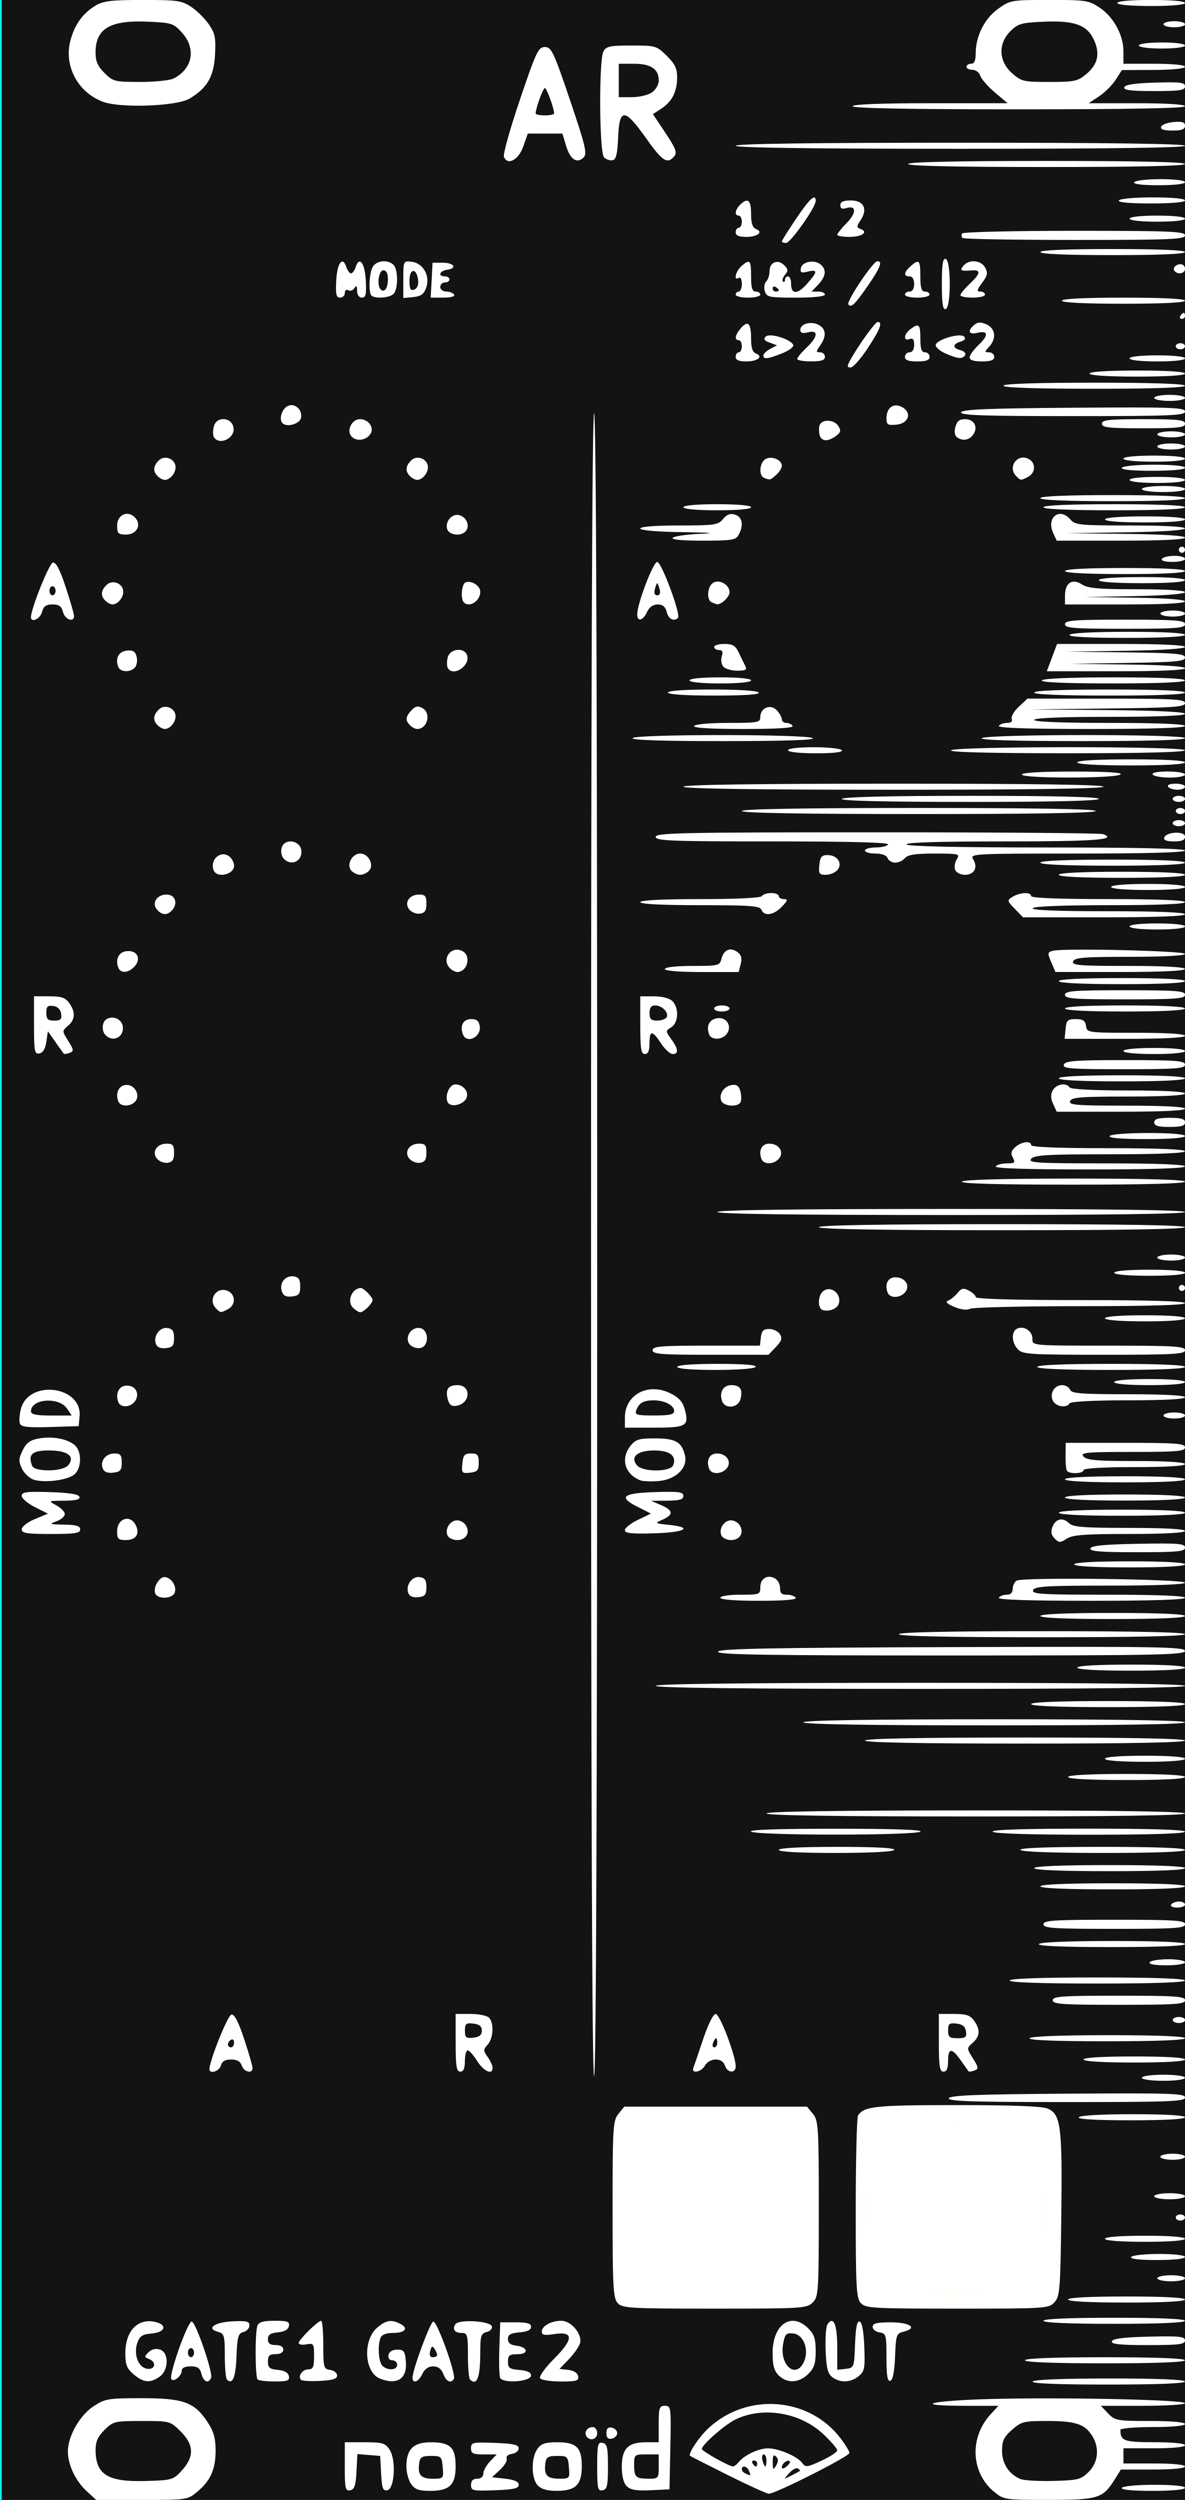 <?xml version="1.0" encoding="UTF-8" standalone="no"?>
<!-- Created with Inkscape (http://www.inkscape.org/) -->

<svg
   width="60.96mm"
   height="128.5mm"
   version="1.1"
   viewBox="0 0 60.96 128.5"
   id="svg16"
   sodipodi:docname="nozori_68_AR_dark.svg"
   inkscape:version="1.1.1 (3bf5ae0d25, 2021-09-20, custom)"
   xmlns:inkscape="http://www.inkscape.org/namespaces/inkscape"
   xmlns:sodipodi="http://sodipodi.sourceforge.net/DTD/sodipodi-0.dtd"
   xmlns:xlink="http://www.w3.org/1999/xlink"
   xmlns="http://www.w3.org/2000/svg"
   xmlns:svg="http://www.w3.org/2000/svg"
   xmlns:rdf="http://www.w3.org/1999/02/22-rdf-syntax-ns#"
   xmlns:cc="http://creativecommons.org/ns#"
   xmlns:dc="http://purl.org/dc/elements/1.1/">
  <rect x="0" y="0" width="60.96" height="128.5" fill="#808080" stroke="none"/>
  <defs
     id="defs20">
    <linearGradient
       inkscape:collect="always"
       id="linearGradient4556">
      <stop
         style="stop-color:#000000;stop-opacity:1;"
         offset="0"
         id="stop4552" />
      <stop
         style="stop-color:#000000;stop-opacity:0;"
         offset="1"
         id="stop4554" />
    </linearGradient>
    <radialGradient
       inkscape:collect="always"
       xlink:href="#linearGradient4556"
       id="radialGradient4560"
       cx="30.633"
       cy="14.416"
       fx="30.633"
       fy="14.416"
       r="3.506"
       gradientTransform="matrix(1,0,0,0.975,0,0.358)"
       gradientUnits="userSpaceOnUse" />
  </defs>
  <sodipodi:namedview
     pagecolor="#ffffff"
     bordercolor="#666666"
     borderopacity="1"
     objecttolerance="10"
     gridtolerance="10"
     guidetolerance="10"
     inkscape:pageopacity="0"
     inkscape:pageshadow="2"
     inkscape:window-width="1920"
     inkscape:window-height="1060"
     id="namedview18"
     showgrid="false"
     inkscape:zoom="1.4142136"
     inkscape:cx="-97.580733"
     inkscape:cy="277.18585"
     inkscape:window-x="1920"
     inkscape:window-y="1100"
     inkscape:window-maximized="1"
     inkscape:current-layer="layer6"
     inkscape:pagecheckerboard="0"
     inkscape:document-units="mm" />
  <g
     inkscape:groupmode="layer"
     id="layer3"
     inkscape:label="bg uniform"
     style="display:inline">
    <rect
       style="fill:#131313;fill-opacity:1;fill-rule:nonzero;stroke:#09ffff;stroke-width:0.247;stroke-opacity:1"
       id="rect48"
       width="61.164"
       height="128.89"
       x="-0.036"
       y="-0.142" />
    <rect
       style="fill:#ffffff;fill-opacity:1;fill-rule:nonzero;stroke:#fffff5;stroke-width:0.265;stroke-opacity:1"
       id="rect1206"
       width="9.482"
       height="9.163"
       x="32.081"
       y="108.987" />
    <rect
       style="fill:#ffffff;fill-opacity:1;fill-rule:nonzero;stroke:#fffff5;stroke-width:0.3;stroke-opacity:1"
       id="rect1208"
       width="9.035"
       height="8.956"
       x="44.699"
       y="109.009"
       ry="0" />
  </g>
  <g
     inkscape:groupmode="layer"
     id="layer6"
     inkscape:label="68_AR"
     style="display:inline">
    <path
       style="fill:#ffffff;stroke-width:0.157"
       d="m 4.456,128.047 c -0.571,-0.526 -0.964,-1.358 -0.964,-2.04 0,-0.781 0.613,-1.859 1.318,-2.32 0.599,-0.391 0.749,-0.416 2.482,-0.416 2.151,0 2.711,0.203 3.385,1.228 0.316,0.48 0.414,0.829 0.414,1.465 0,0.967 -0.264,1.554 -0.956,2.128 -0.483,0.401 -0.539,0.409 -2.839,0.409 H 4.95 Z m 4.907,-1.07 c 0.641,-0.707 0.617,-1.32 -0.076,-2.004 -0.534,-0.527 -0.55,-0.531 -1.991,-0.531 -1.395,0 -1.471,0.018 -1.916,0.456 -0.342,0.337 -0.463,0.605 -0.463,1.025 0,1.276 0.621,1.661 2.586,1.604 1.357,-0.04 1.412,-0.056 1.86,-0.551 z m 41.773,1.103 c -1.197,-0.993 -1.273,-2.79 -0.169,-3.989 l 0.396,-0.429 h -1.692 c -2.836,0 -1.885,-0.263 1.259,-0.348 3.689,-0.1 10.031,0.036 10.031,0.214 0,0.073 -0.974,0.134 -2.165,0.134 H 56.631 l 0.372,0.39 c 0.354,0.372 0.457,0.39 2.165,0.39 1.09,0 1.793,0.061 1.793,0.156 0,0.094 -0.66,0.156 -1.662,0.156 -0.914,0 -1.662,0.065 -1.662,0.143 0,0.571 0.182,0.637 1.758,0.637 0.939,0 1.566,0.063 1.566,0.156 0,0.094 -0.633,0.156 -1.583,0.156 H 57.794 v 0.39 0.39 h 1.583 c 0.95,0 1.583,0.062 1.583,0.156 0,0.094 -0.655,0.156 -1.649,0.156 h -1.649 l -0.332,0.53 c -0.598,0.954 -0.853,1.031 -3.396,1.031 -2.257,0 -2.296,-0.006 -2.798,-0.422 z m 4.866,-1.018 c 0.512,-0.505 0.573,-1.272 0.153,-1.904 -0.378,-0.569 -0.856,-0.716 -2.327,-0.716 -1.16,0 -1.292,0.034 -1.767,0.452 -0.418,0.368 -0.513,0.569 -0.513,1.081 0,0.658 0.35,1.197 0.943,1.45 0.174,0.074 0.938,0.119 1.698,0.099 1.269,-0.034 1.417,-0.071 1.813,-0.462 z m -18.551,0.165 c -1.045,-0.521 -1.923,-0.967 -1.951,-0.992 -0.117,-0.105 0.458,-0.968 0.948,-1.424 1.985,-1.845 5.159,-1.607 6.782,0.508 0.256,0.334 0.468,0.678 0.47,0.766 0.005,0.173 -3.832,2.11 -4.153,2.097 -0.108,-0.004 -1.051,-0.434 -2.096,-0.955 z m 3.691,-0.214 c 0.028,-0.023 -0.016,-0.082 -0.098,-0.131 -0.081,-0.05 -0.282,0.059 -0.446,0.241 -0.297,0.33 -0.297,0.331 0.098,0.131 0.218,-0.11 0.418,-0.219 0.446,-0.241 z m -2.605,0.006 c -0.099,-0.255 -0.374,-0.322 -0.374,-0.091 0,0.119 0.111,0.199 0.43,0.313 0.019,0.007 -0.006,-0.093 -0.057,-0.222 z m 1.384,-0.749 c -0.127,-0.126 -0.173,-0.048 -0.17,0.288 0.004,0.404 0.026,0.425 0.175,0.172 0.122,-0.207 0.12,-0.337 -0.005,-0.461 z m 0.71,0.243 c -0.11,-0.108 -0.41,0.112 -0.41,0.3 0,0.104 0.091,0.092 0.241,-0.032 0.133,-0.109 0.209,-0.23 0.169,-0.269 z m -2.618,0.028 c 0.301,-0.357 1.023,-0.692 1.493,-0.692 0.543,0 1.504,0.406 1.751,0.739 0.184,0.249 0.252,0.242 1.006,-0.106 0.444,-0.205 0.808,-0.444 0.808,-0.529 0,-0.086 -0.319,-0.458 -0.71,-0.827 -1.197,-1.131 -3.135,-1.451 -4.546,-0.75 -0.548,0.272 -1.71,1.294 -1.71,1.503 0,0.112 1.375,0.884 1.603,0.901 0.055,0.004 0.192,-0.103 0.305,-0.237 z m 0.941,0.088 c 0,-0.086 -0.075,-0.156 -0.168,-0.156 -0.092,0 -0.124,0.07 -0.07,0.156 0.054,0.086 0.129,0.156 0.168,0.156 0.038,0 0.07,-0.07 0.07,-0.156 z m 0.475,-0.156 c 0,-0.172 -0.065,-0.312 -0.143,-0.312 -0.079,0 -0.106,0.141 -0.061,0.312 0.046,0.172 0.11,0.312 0.143,0.312 0.033,0 0.061,-0.141 0.061,-0.312 z m -21.69,0.324 v -1.261 h 1.025 c 0.909,0 1.054,0.043 1.275,0.376 0.348,0.523 0.265,2.02 -0.116,2.092 -0.224,0.042 -0.277,-0.102 -0.317,-0.857 l -0.048,-0.908 -0.586,-0.048 -0.586,-0.048 -0.048,0.905 c -0.038,0.715 -0.106,0.916 -0.325,0.957 -0.245,0.046 -0.277,-0.092 -0.277,-1.209 z m 3.413,0.891 c -0.136,-0.191 -0.246,-0.597 -0.246,-0.902 0,-0.897 0.357,-1.249 1.264,-1.249 0.998,0 1.269,0.264 1.269,1.236 0,0.957 -0.317,1.262 -1.31,1.262 -0.575,0 -0.783,-0.074 -0.977,-0.347 z m 1.623,-0.863 c -0.047,-0.556 -0.077,-0.586 -0.603,-0.586 -0.459,0 -0.563,0.062 -0.606,0.363 -0.088,0.611 0.081,0.808 0.69,0.808 0.56,0 0.568,-0.009 0.52,-0.586 z m 1.455,0.904 c 0,-0.215 0.103,-0.319 0.317,-0.319 0.191,0 0.317,-0.104 0.317,-0.263 0,-0.145 0.155,-0.426 0.344,-0.625 l 0.344,-0.361 h -0.661 c -0.56,0 -0.661,-0.049 -0.661,-0.319 0,-0.298 0.082,-0.316 1.227,-0.273 0.965,0.036 1.227,0.096 1.227,0.28 0,0.129 -0.156,0.256 -0.347,0.283 -0.199,0.028 -0.315,0.131 -0.272,0.242 0.041,0.106 -0.112,0.365 -0.34,0.576 l -0.415,0.383 0.688,0.078 c 0.47,0.053 0.688,0.152 0.688,0.312 0,0.184 -0.262,0.244 -1.227,0.28 -1.145,0.043 -1.227,0.024 -1.227,-0.273 z m 3.428,0.02 c -0.333,-0.363 -0.341,-1.407 -0.016,-1.866 0.197,-0.278 0.4,-0.347 1.018,-0.347 0.998,0 1.269,0.264 1.269,1.236 0,0.952 -0.318,1.262 -1.294,1.262 -0.492,0 -0.797,-0.089 -0.977,-0.286 z m 1.608,-0.925 c -0.047,-0.556 -0.077,-0.586 -0.603,-0.586 -0.459,0 -0.563,0.062 -0.606,0.363 -0.088,0.611 0.081,0.808 0.69,0.808 0.56,0 0.568,-0.009 0.52,-0.586 z m 1.455,-0.039 c 0,-1.127 0.032,-1.266 0.277,-1.219 0.234,0.044 0.277,0.232 0.277,1.219 0,0.987 -0.043,1.175 -0.277,1.219 -0.246,0.047 -0.277,-0.092 -0.277,-1.219 z m 1.522,1.011 c -0.164,-0.162 -0.256,-0.52 -0.256,-0.998 0,-0.934 0.322,-1.262 1.239,-1.262 h 0.66 v -0.937 c 0,-0.837 0.034,-0.937 0.321,-0.937 0.309,0 0.319,0.08 0.277,2.147 l -0.044,2.147 -0.971,0.046 c -0.73,0.035 -1.035,-0.017 -1.227,-0.206 z m 1.644,-1.011 v -0.625 h -0.633 c -0.612,0 -0.633,0.017 -0.633,0.52 0,0.649 0.081,0.729 0.739,0.729 0.51,0 0.528,-0.021 0.528,-0.625 z m 23.827,1.093 c 0.055,-0.087 0.793,-0.156 1.672,-0.156 0.944,0 1.574,0.062 1.574,0.156 0,0.094 -0.663,0.156 -1.672,0.156 -1.074,0 -1.637,-0.056 -1.574,-0.156 z m -27.547,-2.654 c -0.133,-0.211 0.046,-0.468 0.326,-0.468 0.125,0 0.228,0.141 0.228,0.312 0,0.323 -0.382,0.431 -0.554,0.156 z m 1.029,-0.156 c 0,-0.235 0.083,-0.319 0.277,-0.283 0.152,0.029 0.277,0.156 0.277,0.283 0,0.126 -0.125,0.254 -0.277,0.283 -0.194,0.037 -0.277,-0.047 -0.277,-0.283 z m 21.927,-2.654 c 0.061,-0.097 1.558,-0.156 3.967,-0.156 2.474,0 3.869,0.056 3.869,0.156 0,0.1 -1.428,0.156 -3.967,0.156 -2.605,0 -3.934,-0.054 -3.869,-0.156 z M 6.878,122.048 c -0.352,-0.299 -0.431,-0.496 -0.431,-1.081 0,-1.165 0.654,-1.836 1.568,-1.61 0.608,0.151 0.474,0.531 -0.206,0.587 -0.481,0.04 -0.619,0.128 -0.743,0.478 -0.209,0.589 0.05,1.274 0.506,1.338 0.421,0.059 0.492,-0.354 0.087,-0.507 -0.241,-0.091 -0.243,-0.123 -0.018,-0.345 0.157,-0.155 0.37,-0.206 0.582,-0.14 0.478,0.15 0.467,1.067 -0.018,1.402 -0.486,0.336 -0.824,0.305 -1.328,-0.123 z m 1.935,0.238 c -0.137,-0.219 0.863,-3.018 1.056,-2.955 0.216,0.071 1.093,2.624 0.991,2.886 -0.126,0.325 -0.39,0.221 -0.496,-0.194 -0.077,-0.304 -0.201,-0.39 -0.557,-0.39 -0.283,0 -0.458,0.082 -0.458,0.215 0,0.281 -0.42,0.624 -0.536,0.438 z m 1.169,-1.356 c 0,-0.129 -0.071,-0.234 -0.158,-0.234 -0.087,0 -0.158,0.105 -0.158,0.234 0,0.129 0.071,0.234 0.158,0.234 0.087,0 0.158,-0.105 0.158,-0.234 z m 1.692,1.383 c -0.06,-0.059 -0.109,-0.614 -0.109,-1.234 0,-1.014 -0.033,-1.135 -0.333,-1.213 -0.646,-0.167 -0.221,-0.496 0.702,-0.544 0.747,-0.039 0.898,-0.004 0.898,0.21 0,0.141 -0.14,0.293 -0.31,0.337 -0.268,0.069 -0.317,0.24 -0.356,1.261 -0.042,1.079 -0.203,1.467 -0.491,1.183 z m 1.58,-0.003 c -0.132,-0.13 -0.14,-2.437 -0.009,-2.772 0.07,-0.179 0.311,-0.247 0.882,-0.247 0.663,0 0.778,0.043 0.734,0.273 -0.035,0.18 -0.228,0.29 -0.566,0.322 -0.385,0.037 -0.513,0.124 -0.513,0.351 0,0.218 0.11,0.302 0.396,0.302 0.246,0 0.396,0.088 0.396,0.234 0,0.146 -0.15,0.234 -0.396,0.234 -0.314,0 -0.396,0.079 -0.396,0.38 0,0.315 0.088,0.389 0.513,0.429 0.338,0.032 0.531,0.142 0.566,0.322 0.044,0.23 -0.07,0.273 -0.724,0.273 -0.427,0 -0.824,-0.047 -0.882,-0.104 z m 2.234,0.018 c -0.183,-0.18 0.062,-0.538 0.369,-0.538 0.248,0 0.3,-0.117 0.3,-0.681 0,-0.642 -0.023,-0.677 -0.396,-0.606 -0.218,0.041 -0.396,0.01 -0.396,-0.069 0,-0.165 0.988,-1.142 1.155,-1.142 0.061,0 0.111,0.557 0.111,1.238 0,1.165 0.021,1.241 0.356,1.288 0.196,0.027 0.356,0.155 0.356,0.284 0,0.174 -0.224,0.246 -0.877,0.28 -0.482,0.025 -0.923,7.8e-4 -0.979,-0.054 z m 4.058,-0.065 c -0.808,-0.322 -0.896,-1.972 -0.14,-2.62 0.454,-0.389 0.734,-0.433 1.199,-0.187 0.432,0.228 0.228,0.461 -0.403,0.461 -0.335,0 -0.563,0.09 -0.624,0.247 -0.161,0.414 -0.107,1.241 0.094,1.439 0.267,0.264 0.76,0.233 0.76,-0.047 0,-0.129 -0.112,-0.234 -0.249,-0.234 -0.152,0 -0.228,-0.106 -0.196,-0.273 0.034,-0.173 0.198,-0.273 0.447,-0.273 0.344,0 0.4,0.077 0.445,0.618 0.073,0.879 -0.451,1.221 -1.332,0.869 z m 1.677,-0.05 c 0,-0.397 0.896,-2.825 1.063,-2.88 0.189,-0.062 1.195,2.733 1.061,2.947 -0.156,0.249 -0.389,0.138 -0.541,-0.255 -0.102,-0.264 -0.271,-0.39 -0.525,-0.39 -0.246,0 -0.436,0.134 -0.555,0.39 -0.191,0.413 -0.504,0.529 -0.504,0.188 z m 1.264,-1.164 c -0.001,-0.064 -0.063,-0.211 -0.136,-0.325 -0.102,-0.158 -0.155,-0.13 -0.22,0.117 -0.057,0.216 -0.011,0.325 0.136,0.325 0.122,0 0.222,-0.053 0.22,-0.117 z m 1.691,1.262 c -0.058,-0.057 -0.106,-0.619 -0.106,-1.249 0,-1.029 -0.031,-1.145 -0.307,-1.145 -0.371,0 -0.507,-0.179 -0.34,-0.446 0.167,-0.267 1.785,-0.176 1.879,0.105 0.038,0.113 -0.081,0.244 -0.265,0.291 -0.294,0.076 -0.333,0.201 -0.333,1.07 0,1.273 -0.173,1.724 -0.528,1.374 z m 1.548,-0.096 c -0.046,-0.119 -0.063,-0.808 -0.038,-1.531 l 0.046,-1.314 h 0.792 c 0.598,0 0.792,0.057 0.792,0.234 0,0.158 -0.193,0.25 -0.594,0.283 -0.457,0.037 -0.594,0.116 -0.594,0.341 0,0.201 0.133,0.308 0.423,0.342 0.616,0.072 0.671,0.44 0.065,0.44 -0.412,0 -0.488,0.059 -0.488,0.381 0,0.327 0.083,0.388 0.594,0.429 0.4,0.033 0.594,0.125 0.594,0.283 0,0.323 -1.469,0.427 -1.592,0.113 z m 2.057,0.028 c -0.059,-0.095 0.266,-0.544 0.725,-1.003 1.01,-1.009 1.008,-1.424 -0.005,-1.264 -0.496,0.078 -0.631,0.05 -0.631,-0.131 0,-0.287 0.485,-0.554 1.007,-0.554 0.511,0 1.095,0.705 0.957,1.157 -0.055,0.18 -0.314,0.55 -0.576,0.822 l -0.477,0.495 0.453,0.051 c 0.279,0.032 0.473,0.156 0.506,0.324 0.045,0.236 -0.078,0.273 -0.9,0.273 -0.524,0 -1.001,-0.077 -1.06,-0.171 z m 12.279,-0.141 c -0.238,-0.235 -0.317,-0.52 -0.317,-1.15 0,-1.471 0.955,-2.138 1.828,-1.277 0.311,0.307 0.389,0.542 0.389,1.178 0,0.636 -0.078,0.872 -0.389,1.178 -0.471,0.464 -1.083,0.493 -1.511,0.071 z m 1.294,-0.699 c 0.281,-0.608 -0.01,-1.396 -0.538,-1.457 -0.372,-0.043 -0.434,0.017 -0.529,0.519 -0.209,1.099 0.646,1.85 1.067,0.938 z m 1.471,0.793 c -0.242,-0.174 -0.314,-0.452 -0.353,-1.366 -0.027,-0.631 0.016,-1.244 0.097,-1.363 0.304,-0.444 0.499,0.015 0.499,1.172 v 1.172 l 0.435,-0.049 c 0.429,-0.049 0.436,-0.067 0.482,-1.27 0.033,-0.868 0.102,-1.203 0.237,-1.159 0.122,0.04 0.208,0.508 0.238,1.299 0.042,1.109 0.012,1.265 -0.295,1.51 -0.412,0.33 -0.93,0.351 -1.341,0.054 z m 2.776,-1.006 c 0,-1.179 -0.021,-1.254 -0.356,-1.301 -0.196,-0.028 -0.356,-0.155 -0.356,-0.284 0,-0.182 0.21,-0.234 0.937,-0.234 0.988,0 1.399,0.296 0.664,0.478 -0.379,0.094 -0.403,0.163 -0.447,1.281 -0.03,0.773 -0.114,1.205 -0.244,1.247 -0.147,0.048 -0.198,-0.255 -0.198,-1.187 z m 7.124,0.132 c 0,-0.1 1.478,-0.156 4.116,-0.156 2.639,0 4.116,0.056 4.116,0.156 0,0.1 -1.478,0.156 -4.116,0.156 -2.639,0 -4.116,-0.056 -4.116,-0.156 z m 4.472,-0.976 c 0.046,-0.138 0.609,-0.208 1.913,-0.239 1.573,-0.037 1.847,-0.008 1.847,0.195 0,0.202 -0.3,0.239 -1.913,0.239 -1.46,0 -1.897,-0.046 -1.847,-0.195 z m -3.522,-1.054 c 0,-0.1 1.319,-0.156 3.641,-0.156 2.322,0 3.641,0.057 3.641,0.156 0,0.1 -1.319,0.156 -3.641,0.156 -2.322,0 -3.641,-0.057 -3.641,-0.156 z m -21.902,-0.91 c -0.231,-0.252 -0.262,-0.82 -0.262,-4.823 0,-4.235 0.02,-4.562 0.303,-4.906 l 0.303,-0.369 h 4.698 4.698 l 0.303,0.369 c 0.282,0.344 0.303,0.671 0.303,4.879 0,4.303 -0.015,4.525 -0.317,4.823 -0.302,0.298 -0.528,0.312 -5.042,0.312 -4.376,0 -4.744,-0.021 -4.987,-0.286 z m 6.76,-0.73 c 0.789,-0.325 1.949,-1.394 2.345,-2.159 1.078,-2.084 0.08,-4.803 -2.162,-5.892 -0.941,-0.457 -1.125,-0.493 -2.177,-0.425 -1.408,0.091 -2.223,0.473 -3.101,1.456 -0.846,0.948 -1.2,2.006 -1.096,3.277 0.245,3.014 3.373,4.905 6.191,3.743 z m 5.747,0.73 c -0.231,-0.252 -0.262,-0.822 -0.26,-4.879 0.001,-2.527 0.055,-4.671 0.119,-4.766 0.32,-0.473 0.876,-0.531 5.085,-0.531 2.918,0 4.406,0.058 4.682,0.182 0.664,0.298 0.743,0.93 0.689,5.462 -0.046,3.833 -0.074,4.187 -0.351,4.489 -0.294,0.32 -0.426,0.328 -5.002,0.328 -4.353,0 -4.72,-0.021 -4.962,-0.286 z m 6.811,-0.803 c 2.956,-1.287 3.556,-5.111 1.137,-7.256 -1.47,-1.303 -3.34,-1.552 -5.059,-0.673 -3.681,1.882 -3.008,7.206 1.044,8.256 0.731,0.189 2.032,0.042 2.877,-0.327 z m 3.851,0.62 c 0,-0.099 1.108,-0.156 3.008,-0.156 1.9,0 3.008,0.058 3.008,0.156 0,0.099 -1.108,0.156 -3.008,0.156 -1.9,0 -3.008,-0.058 -3.008,-0.156 z m 4.591,-1.093 c 0,-0.086 0.321,-0.156 0.712,-0.156 0.392,0 0.712,0.07 0.712,0.156 0,0.086 -0.321,0.156 -0.712,0.156 -0.392,0 -0.712,-0.07 -0.712,-0.156 z m -1.346,-1.093 c 0.054,-0.086 0.699,-0.156 1.434,-0.156 0.785,0 1.336,0.064 1.336,0.156 0,0.093 -0.584,0.156 -1.434,0.156 -0.916,0 -1.399,-0.056 -1.336,-0.156 z m -1.346,-0.937 c 0,-0.096 0.792,-0.156 2.058,-0.156 1.267,0 2.058,0.06 2.058,0.156 0,0.096 -0.792,0.156 -2.058,0.156 -1.267,0 -2.058,-0.06 -2.058,-0.156 z m 3.641,-1.093 c 0,-0.086 0.107,-0.156 0.237,-0.156 0.131,0 0.237,0.07 0.237,0.156 0,0.086 -0.107,0.156 -0.237,0.156 -0.131,0 -0.237,-0.07 -0.237,-0.156 z m -1.108,-1.093 c 0,-0.086 0.356,-0.156 0.792,-0.156 0.435,0 0.792,0.07 0.792,0.156 0,0.086 -0.356,0.156 -0.792,0.156 -0.435,0 -0.792,-0.07 -0.792,-0.156 z m 0.317,-2.03 c 0,-0.086 0.285,-0.156 0.633,-0.156 0.348,0 0.633,0.07 0.633,0.156 0,0.086 -0.285,0.156 -0.633,0.156 -0.348,0 -0.633,-0.07 -0.633,-0.156 z m -4.195,-2.03 c 0.059,-0.094 1.163,-0.156 2.78,-0.156 1.682,0 2.682,0.058 2.682,0.156 0,0.098 -1.032,0.156 -2.78,0.156 -1.813,0 -2.746,-0.054 -2.682,-0.156 z m -6.689,-0.976 c 0.051,-0.151 1.445,-0.205 6.108,-0.236 5.305,-0.036 6.043,-0.012 6.043,0.195 0,0.207 -0.763,0.236 -6.108,0.236 -4.816,0 -6.094,-0.041 -6.043,-0.195 z m 9.934,-1.054 c 0,-0.089 0.475,-0.156 1.108,-0.156 0.633,0 1.108,0.067 1.108,0.156 0,0.089 -0.475,0.156 -1.108,0.156 -0.633,0 -1.108,-0.067 -1.108,-0.156 z M 30.405,64.025 c 0,-28.424 0.053,-42.792 0.158,-42.792 0.105,0 0.158,14.336 0.158,42.696 0,28.295 -0.053,42.728 -0.158,42.792 -0.105,0.064 -0.158,-14.207 -0.158,-42.696 z M 10.774,106.362 c 0,-0.435 0.939,-2.772 1.128,-2.808 0.159,-0.031 0.359,0.35 0.659,1.258 0.237,0.716 0.43,1.386 0.43,1.488 0,0.31 -0.447,0.208 -0.554,-0.126 -0.069,-0.215 -0.24,-0.312 -0.546,-0.312 -0.313,0 -0.471,0.093 -0.529,0.312 -0.078,0.294 -0.587,0.457 -0.587,0.188 z m 1.267,-1.368 c 0,-0.134 -0.071,-0.2 -0.158,-0.147 -0.087,0.053 -0.158,0.163 -0.158,0.243 0,0.081 0.071,0.147 0.158,0.147 0.087,0 0.158,-0.11 0.158,-0.243 z m 11.399,0.009 v -1.483 h 0.76 c 0.418,0 0.845,0.084 0.95,0.187 0.271,0.267 0.235,1.066 -0.063,1.391 -0.232,0.253 -0.232,0.306 0,0.633 0.139,0.196 0.253,0.446 0.253,0.556 0,0.39 -0.454,0.191 -0.792,-0.347 -0.188,-0.301 -0.408,-0.546 -0.488,-0.546 -0.08,0 -0.145,0.246 -0.145,0.546 0,0.382 -0.072,0.546 -0.237,0.546 -0.194,0 -0.237,-0.269 -0.237,-1.483 z m 1.346,-0.625 c 0,-0.225 -0.122,-0.326 -0.435,-0.362 -0.377,-0.043 -0.435,0.005 -0.435,0.362 0,0.356 0.058,0.405 0.435,0.362 0.313,-0.035 0.435,-0.137 0.435,-0.362 z m 10.884,1.913 c 0.04,-0.107 0.267,-0.775 0.505,-1.483 0.254,-0.758 0.519,-1.288 0.643,-1.288 0.209,0 1.029,2.147 1.029,2.694 0,0.375 -0.431,0.345 -0.554,-0.04 -0.064,-0.198 -0.24,-0.312 -0.48,-0.312 -0.218,0 -0.452,0.133 -0.549,0.312 -0.182,0.336 -0.715,0.441 -0.594,0.117 z m 1.228,-1.288 c 0,-0.129 -0.028,-0.234 -0.062,-0.234 -0.034,0 -0.103,0.105 -0.153,0.234 -0.05,0.129 -0.022,0.234 0.062,0.234 0.084,0 0.153,-0.105 0.153,-0.234 z m 11.399,0 v -1.483 h 0.783 c 0.629,0 0.831,0.068 1.029,0.347 0.33,0.465 0.31,0.797 -0.069,1.135 -0.315,0.281 -0.315,0.282 0.013,0.805 0.294,0.469 0.301,0.534 0.071,0.621 -0.141,0.053 -0.277,0.071 -0.302,0.039 -0.024,-0.032 -0.204,-0.287 -0.4,-0.566 -0.458,-0.654 -0.65,-0.642 -0.65,0.039 0,0.382 -0.072,0.546 -0.237,0.546 -0.194,0 -0.237,-0.269 -0.237,-1.483 z m 1.396,-0.586 c -0.036,-0.252 -0.174,-0.365 -0.486,-0.401 -0.375,-0.043 -0.435,0.006 -0.435,0.351 0,0.343 0.07,0.401 0.486,0.401 0.413,0 0.478,-0.052 0.435,-0.351 z m 6.045,1.444 c 0,-0.098 0.976,-0.156 2.612,-0.156 1.636,0 2.612,0.058 2.612,0.156 0,0.098 -0.976,0.156 -2.612,0.156 -1.636,0 -2.612,-0.058 -2.612,-0.156 z m -2.771,-1.093 c 0.061,-0.097 1.585,-0.156 4.046,-0.156 2.527,0 3.949,0.056 3.949,0.156 0,0.1 -1.454,0.156 -4.046,0.156 -2.657,0 -4.013,-0.054 -3.949,-0.156 z m 7.362,-0.937 c 0,-0.086 0.142,-0.156 0.317,-0.156 0.174,0 0.317,0.07 0.317,0.156 0,0.086 -0.142,0.156 -0.317,0.156 -0.174,0 -0.317,-0.07 -0.317,-0.156 z m -6.174,-1.015 c 0,-0.201 0.484,-0.234 3.404,-0.234 2.92,0 3.404,0.033 3.404,0.234 0,0.201 -0.484,0.234 -3.404,0.234 -2.92,0 -3.404,-0.033 -3.404,-0.234 z m -2.216,-1.015 c 0,-0.1 1.61,-0.156 4.512,-0.156 2.902,0 4.512,0.056 4.512,0.156 0,0.1 -1.61,0.156 -4.512,0.156 -2.902,0 -4.512,-0.056 -4.512,-0.156 z m 7.203,-0.937 c 0.054,-0.086 0.485,-0.156 0.959,-0.156 0.474,0 0.861,0.07 0.861,0.156 0,0.087 -0.425,0.156 -0.959,0.156 -0.599,0 -0.923,-0.059 -0.861,-0.156 z m -5.699,-0.937 c 0.061,-0.097 1.506,-0.156 3.809,-0.156 2.369,0 3.711,0.056 3.711,0.156 0,0.1 -1.375,0.156 -3.809,0.156 -2.499,0 -3.775,-0.054 -3.711,-0.156 z m 0.237,-1.015 c 0,-0.201 0.51,-0.234 3.641,-0.234 3.131,0 3.641,0.033 3.641,0.234 0,0.201 -0.51,0.234 -3.641,0.234 -3.131,0 -3.641,-0.033 -3.641,-0.234 z m 6.57,-1.015 c 0.054,-0.086 0.236,-0.156 0.405,-0.156 0.169,0 0.307,0.07 0.307,0.156 0,0.086 -0.182,0.156 -0.405,0.156 -0.23,0 -0.363,-0.068 -0.307,-0.156 z m -6.729,-0.937 c 0,-0.1 1.346,-0.156 3.72,-0.156 2.375,0 3.72,0.056 3.72,0.156 0,0.1 -1.346,0.156 -3.72,0.156 -2.375,0 -3.72,-0.056 -3.72,-0.156 z M 53.203,96.025 c 0,-0.1 1.398,-0.156 3.879,-0.156 2.48,0 3.879,0.056 3.879,0.156 0,0.1 -1.398,0.156 -3.879,0.156 -2.48,0 -3.879,-0.056 -3.879,-0.156 z M 40.063,95.088 c 0,-0.099 1.111,-0.156 3.017,-0.156 1.971,0 2.983,0.054 2.92,0.156 -0.06,0.095 -1.242,0.156 -3.017,0.156 -1.841,0 -2.92,-0.058 -2.92,-0.156 z m 12.428,0 c -0.064,-0.103 1.37,-0.156 4.186,-0.156 2.75,0 4.284,0.056 4.284,0.156 0,0.1 -1.501,0.156 -4.186,0.156 -2.62,0 -4.223,-0.058 -4.284,-0.156 z M 38.638,94.151 c -0.156,-0.1 1.332,-0.151 4.354,-0.151 3.022,0 4.51,0.052 4.354,0.151 -0.138,0.088 -1.965,0.151 -4.354,0.151 -2.389,0 -4.216,-0.064 -4.354,-0.151 z m 12.428,0 c -0.064,-0.103 1.608,-0.156 4.899,-0.156 3.225,0 4.996,0.055 4.996,0.156 0,0.101 -1.738,0.156 -4.899,0.156 -3.095,0 -4.935,-0.057 -4.996,-0.156 z M 39.43,93.214 c 0,-0.103 3.694,-0.156 10.766,-0.156 7.072,0 10.766,0.054 10.766,0.156 0,0.103 -3.694,0.156 -10.766,0.156 -7.072,0 -10.766,-0.054 -10.766,-0.156 z m 15.515,-1.874 c 0,-0.099 1.108,-0.156 3.008,-0.156 1.9,0 3.008,0.058 3.008,0.156 0,0.099 -1.108,0.156 -3.008,0.156 -1.9,0 -3.008,-0.058 -3.008,-0.156 z m 1.9,-0.937 c 0,-0.096 0.792,-0.156 2.058,-0.156 1.267,0 2.058,0.06 2.058,0.156 0,0.096 -0.792,0.156 -2.058,0.156 -1.267,0 -2.058,-0.06 -2.058,-0.156 z M 44.496,89.467 c 0,-0.102 2.85,-0.156 8.233,-0.156 5.383,0 8.233,0.054 8.233,0.156 0,0.102 -2.85,0.156 -8.233,0.156 -5.383,0 -8.233,-0.054 -8.233,-0.156 z M 41.329,88.53 c 0,-0.102 3.377,-0.156 9.816,-0.156 6.438,0 9.816,0.054 9.816,0.156 0,0.102 -3.377,0.156 -9.816,0.156 -6.438,0 -9.816,-0.054 -9.816,-0.156 z m 11.716,-0.937 c 0,-0.1 1.425,-0.156 3.958,-0.156 2.533,0 3.958,0.056 3.958,0.156 0,0.1 -1.425,0.156 -3.958,0.156 -2.533,0 -3.958,-0.056 -3.958,-0.156 z M 33.73,86.656 c 0,-0.103 4.644,-0.156 13.615,-0.156 8.971,0 13.615,0.053 13.615,0.156 0,0.103 -4.644,0.156 -13.615,0.156 -8.971,0 -13.615,-0.053 -13.615,-0.156 z m 21.69,-0.937 c 0,-0.098 1.029,-0.156 2.771,-0.156 1.741,0 2.771,0.058 2.771,0.156 0,0.098 -1.029,0.156 -2.771,0.156 -1.741,0 -2.771,-0.058 -2.771,-0.156 z m -18.484,-0.82 c 0.052,-0.153 2.632,-0.204 12.045,-0.235 10.583,-0.035 11.979,-0.013 11.979,0.195 0,0.207 -1.422,0.235 -12.045,0.235 -9.566,0 -12.032,-0.04 -11.979,-0.195 z m 9.301,-0.898 c 0,-0.102 2.559,-0.156 7.362,-0.156 4.802,0 7.362,0.054 7.362,0.156 0,0.102 -2.559,0.156 -7.362,0.156 -4.802,0 -7.362,-0.054 -7.362,-0.156 z m 7.283,-0.937 c 0,-0.1 1.346,-0.156 3.72,-0.156 2.375,0 3.72,0.056 3.72,0.156 0,0.1 -1.346,0.156 -3.72,0.156 -2.375,0 -3.72,-0.056 -3.72,-0.156 z m -16.465,-0.937 c 0,-0.088 0.449,-0.156 1.029,-0.156 0.996,0 1.029,-0.013 1.029,-0.395 0,-0.452 0.394,-0.67 0.774,-0.429 0.141,0.089 0.25,0.311 0.243,0.493 -0.009,0.244 0.082,0.331 0.347,0.331 0.198,0 0.403,0.07 0.457,0.156 0.063,0.101 -0.605,0.156 -1.89,0.156 -1.22,0 -1.988,-0.06 -1.988,-0.156 z m 14.328,0 c 0.054,-0.086 0.236,-0.156 0.405,-0.156 0.195,0 0.307,-0.107 0.307,-0.293 0,-0.161 0.089,-0.354 0.198,-0.429 0.272,-0.187 8.668,-0.085 8.668,0.105 0,0.09 -1.519,0.149 -3.862,0.149 -3.287,0 -3.875,0.035 -3.953,0.234 -0.08,0.204 0.413,0.234 3.862,0.234 2.53,0 3.953,0.056 3.953,0.156 0,0.101 -1.718,0.156 -4.838,0.156 -3.185,0 -4.805,-0.053 -4.74,-0.156 z M 7.986,81.906 c -0.126,-0.323 0.234,-0.898 0.525,-0.841 0.341,0.066 0.593,0.498 0.472,0.808 -0.123,0.315 -0.878,0.34 -0.997,0.033 z m 13.02,-0.015 c -0.155,-0.398 0.187,-0.882 0.584,-0.826 0.267,0.038 0.346,0.154 0.346,0.517 0,0.389 -0.07,0.476 -0.415,0.516 -0.27,0.031 -0.45,-0.042 -0.514,-0.206 z m 34.255,-1.48 c 0,-0.098 1.055,-0.156 2.85,-0.156 1.794,0 2.85,0.058 2.85,0.156 0,0.098 -1.055,0.156 -2.85,0.156 -1.794,0 -2.85,-0.058 -2.85,-0.156 z m 0.831,-0.82 c 0.048,-0.142 0.719,-0.207 2.467,-0.238 2.066,-0.037 2.401,-0.01 2.401,0.195 0,0.203 -0.361,0.238 -2.467,0.238 -1.903,0 -2.452,-0.045 -2.401,-0.195 z M 54.257,79.085 c -0.174,-0.171 -0.209,-0.349 -0.119,-0.592 0.161,-0.431 0.532,-0.517 0.855,-0.199 0.204,0.201 0.733,0.242 3.106,0.242 1.802,0 2.861,0.058 2.861,0.156 0,0.098 -1.057,0.156 -2.855,0.156 -2.305,0 -2.927,0.046 -3.228,0.241 -0.336,0.217 -0.397,0.217 -0.621,-0.004 z M 6.025,78.71 c 0,-0.648 0.65,-0.882 0.944,-0.34 0.246,0.453 0.038,0.792 -0.486,0.792 -0.4,0 -0.458,-0.058 -0.458,-0.452 z M 23.014,78.906 c -0.131,-0.337 0.15,-0.759 0.505,-0.759 0.155,0 0.355,0.113 0.443,0.252 0.242,0.378 0.018,0.763 -0.443,0.763 -0.23,0 -0.449,-0.111 -0.505,-0.255 z m 14.09,0 c -0.131,-0.337 0.15,-0.759 0.505,-0.759 0.155,0 0.355,0.113 0.443,0.252 0.242,0.378 0.018,0.763 -0.443,0.763 -0.23,0 -0.449,-0.111 -0.505,-0.255 z M 1.117,78.609 c 0,-0.135 0.296,-0.365 0.673,-0.523 l 0.673,-0.282 -0.673,-0.339 c -0.37,-0.186 -0.673,-0.446 -0.673,-0.576 0,-0.198 0.24,-0.229 1.452,-0.192 0.987,0.031 1.473,0.107 1.517,0.24 0.047,0.139 -0.176,0.197 -0.779,0.201 -0.839,0.006 -0.841,0.008 -0.409,0.239 0.239,0.128 0.435,0.33 0.435,0.449 0,0.119 -0.196,0.287 -0.435,0.373 -0.391,0.141 -0.351,0.158 0.396,0.169 0.628,0.009 0.831,0.07 0.831,0.247 0,0.192 -0.273,0.234 -1.504,0.234 -1.249,0 -1.504,-0.041 -1.504,-0.241 z m 31.03,0.043 c 0,-0.115 0.302,-0.353 0.671,-0.53 l 0.671,-0.321 -0.682,-0.343 c -1.019,-0.512 -0.787,-0.709 0.895,-0.762 1.22,-0.038 1.452,-0.007 1.452,0.195 0,0.185 -0.192,0.241 -0.831,0.246 l -0.831,0.006 0.515,0.221 c 0.628,0.269 0.653,0.493 0.083,0.746 -0.425,0.189 -0.421,0.193 0.321,0.27 1.283,0.133 0.84,0.388 -0.759,0.435 -1.174,0.035 -1.505,-0.001 -1.505,-0.164 z M 54.47,77.756 c 0,-0.099 1.187,-0.156 3.246,-0.156 2.058,0 3.246,0.057 3.246,0.156 0,0.099 -1.187,0.156 -3.246,0.156 -2.058,0 -3.246,-0.057 -3.246,-0.156 z m 0.317,-0.781 c 0,-0.099 1.135,-0.156 3.087,-0.156 1.953,0 3.087,0.057 3.087,0.156 0,0.099 -1.135,0.156 -3.087,0.156 -1.953,0 -3.087,-0.057 -3.087,-0.156 z M 1.75,76.064 C 1.532,76 1.257,75.748 1.137,75.503 0.951,75.121 0.954,74.989 1.165,74.554 c 0.188,-0.389 0.378,-0.53 0.824,-0.613 0.699,-0.129 1.482,0.016 1.859,0.344 0.364,0.317 0.358,1.165 -0.012,1.495 -0.331,0.296 -1.503,0.455 -2.086,0.284 z m 1.753,-0.741 c 0.383,-0.455 -0.015,-0.768 -0.976,-0.768 -0.878,0 -1.103,0.203 -0.874,0.79 0.126,0.323 1.574,0.306 1.85,-0.022 z M 32.939,76.092 c -0.809,-0.322 -1.031,-1.134 -0.489,-1.793 0.259,-0.316 0.441,-0.368 1.266,-0.363 1.045,0.006 1.347,0.179 1.519,0.87 0.159,0.64 -0.463,1.248 -1.352,1.321 -0.389,0.032 -0.814,0.016 -0.945,-0.036 z m 1.693,-0.777 c 0.187,-0.481 -0.173,-0.759 -0.98,-0.759 -0.866,0 -1.248,0.332 -0.882,0.768 0.295,0.35 1.725,0.344 1.862,-0.008 z m 20.155,0.724 c 0,-0.099 1.135,-0.156 3.087,-0.156 1.953,0 3.087,0.057 3.087,0.156 0,0.099 -1.135,0.156 -3.087,0.156 -1.953,0 -3.087,-0.057 -3.087,-0.156 z M 5.286,75.481 c -0.148,-0.38 0.155,-0.77 0.597,-0.77 0.315,0 0.379,0.079 0.379,0.468 0,0.395 -0.068,0.476 -0.436,0.518 -0.297,0.034 -0.469,-0.035 -0.54,-0.216 z M 23.785,75.23 c 0.042,-0.436 0.114,-0.519 0.446,-0.519 0.334,0 0.396,0.073 0.396,0.468 0,0.398 -0.067,0.476 -0.446,0.519 -0.418,0.047 -0.443,0.018 -0.396,-0.468 z m 12.698,0.271 c -0.169,-0.433 0.011,-0.79 0.399,-0.79 0.499,0 0.782,0.433 0.501,0.768 -0.26,0.309 -0.784,0.322 -0.9,0.022 z m 18.402,0.099 c -0.043,-0.069 -0.075,-0.421 -0.07,-0.781 l 0.009,-0.655 h 3.069 c 2.622,0 3.069,0.034 3.069,0.234 0,0.199 -0.407,0.234 -2.711,0.234 -2.392,0 -2.688,0.028 -2.514,0.234 0.16,0.19 0.67,0.234 2.711,0.234 1.57,0 2.514,0.059 2.514,0.156 0,0.098 -0.976,0.156 -2.612,0.156 -1.636,0 -2.612,0.058 -2.612,0.156 0,0.186 -0.738,0.212 -0.852,0.03 z M 1.025,73.175 c -0.047,-0.122 -0.025,-0.458 0.049,-0.748 0.397,-1.546 3.175,-1.187 3.019,0.39 L 4.046,73.306 2.578,73.351 C 1.428,73.386 1.093,73.348 1.025,73.175 Z M 3.453,72.408 C 3.036,71.785 1.592,71.89 1.592,72.545 c 0,0.161 0.263,0.215 1.048,0.215 h 1.048 z m 28.694,0.45 c 0,-1.167 1.182,-1.801 2.326,-1.247 0.425,0.206 0.639,0.434 0.74,0.788 0.256,0.901 0.124,0.985 -1.556,0.985 h -1.509 z m 2.533,-0.328 c 0,-0.296 -0.494,-0.553 -1.058,-0.55 -0.524,0.003 -0.747,0.13 -0.888,0.505 -0.091,0.242 0.013,0.273 0.922,0.273 0.794,0 1.024,-0.051 1.024,-0.229 z m 25.173,0.229 c 0,-0.086 0.249,-0.156 0.554,-0.156 0.305,0 0.554,0.07 0.554,0.156 0,0.086 -0.249,0.156 -0.554,0.156 -0.305,0 -0.554,-0.07 -0.554,-0.156 z M 6.085,72.066 c -0.154,-0.395 0.011,-0.788 0.35,-0.836 0.474,-0.067 0.766,0.33 0.544,0.739 -0.201,0.37 -0.765,0.431 -0.895,0.097 z M 23.034,71.92 c -0.13,-0.51 0.016,-0.722 0.499,-0.722 0.731,0 0.673,0.956 -0.064,1.064 -0.246,0.036 -0.361,-0.055 -0.434,-0.342 z m 14.107,0.081 c -0.144,-0.447 0.067,-0.803 0.475,-0.803 0.459,0 0.605,0.217 0.479,0.712 -0.12,0.473 -0.811,0.539 -0.955,0.091 z m 17.031,0.013 c -0.199,-0.366 0.06,-0.816 0.469,-0.816 0.173,0 0.355,0.105 0.405,0.234 0.076,0.196 0.561,0.234 3.003,0.234 1.836,0 2.912,0.058 2.912,0.156 0,0.098 -1.079,0.156 -2.92,0.156 -1.776,0 -2.958,0.061 -3.017,0.156 -0.159,0.254 -0.689,0.178 -0.852,-0.121 z m 3.147,-0.972 c 0,-0.095 0.712,-0.156 1.821,-0.156 1.108,0 1.821,0.061 1.821,0.156 0,0.095 -0.712,0.156 -1.821,0.156 -1.108,0 -1.821,-0.061 -1.821,-0.156 z M 34.838,70.261 c 0,-0.096 0.795,-0.156 2.067,-0.156 1.338,0 2.033,0.055 1.97,0.156 -0.057,0.091 -0.925,0.156 -2.067,0.156 -1.208,0 -1.97,-0.06 -1.97,-0.156 z m 18.523,0 c 0,-0.1 1.372,-0.156 3.8,-0.156 2.428,0 3.8,0.056 3.8,0.156 0,0.1 -1.372,0.156 -3.8,0.156 -2.428,0 -3.8,-0.056 -3.8,-0.156 z M 33.572,69.403 c 0,-0.199 0.412,-0.234 2.76,-0.234 h 2.76 l 0.05,-0.429 c 0.039,-0.335 0.133,-0.429 0.429,-0.429 0.208,0 0.455,0.12 0.549,0.266 0.134,0.21 0.09,0.35 -0.208,0.664 l -0.379,0.397 h -2.98 c -2.544,0 -2.98,-0.034 -2.98,-0.234 z M 52.357,69.351 c -0.336,-0.366 -0.337,-0.945 -0.003,-1.071 0.363,-0.137 0.772,0.164 0.758,0.558 -0.012,0.329 0.015,0.331 3.918,0.331 3.389,0 3.931,0.032 3.931,0.234 0,0.202 -0.569,0.234 -4.171,0.234 -3.84,0 -4.192,-0.023 -4.433,-0.286 z M 8.024,69.088 c -0.155,-0.398 0.187,-0.882 0.584,-0.826 0.267,0.038 0.346,0.154 0.346,0.517 0,0.389 -0.07,0.476 -0.415,0.516 -0.27,0.031 -0.45,-0.042 -0.514,-0.206 z M 21.079,69.108 c -0.287,-0.341 0.057,-0.91 0.511,-0.847 0.489,0.069 0.502,0.963 0.015,1.032 -0.182,0.026 -0.418,-0.058 -0.526,-0.185 z m 35.765,-1.345 c 0,-0.096 0.792,-0.156 2.058,-0.156 1.267,0 2.058,0.06 2.058,0.156 0,0.096 -0.792,0.156 -2.058,0.156 -1.267,0 -2.058,-0.06 -2.058,-0.156 z M 11.122,67.264 c -0.473,-0.466 0.052,-1.196 0.637,-0.887 0.372,0.197 0.358,0.71 -0.025,0.913 -0.382,0.201 -0.382,0.201 -0.612,-0.026 z m 7.032,-0.051 c -0.323,-0.319 -0.05,-0.998 0.406,-1.008 0.152,-0.003 0.605,0.462 0.605,0.622 0,0.173 -0.457,0.625 -0.633,0.625 -0.075,0 -0.245,-0.107 -0.378,-0.239 z m 24.165,0.122 c -0.265,-0.088 -0.252,-0.738 0.02,-0.96 0.411,-0.336 0.996,0.157 0.796,0.671 -0.095,0.243 -0.51,0.39 -0.815,0.289 z m 6.768,-0.161 c -0.366,-0.154 -0.475,-0.261 -0.322,-0.315 0.128,-0.045 0.346,-0.22 0.486,-0.39 0.213,-0.259 0.309,-0.279 0.599,-0.126 0.19,0.1 0.346,0.25 0.346,0.333 0,0.094 2.031,0.151 5.383,0.151 3.483,0 5.383,0.055 5.383,0.156 0,0.101 -1.903,0.156 -5.393,0.156 -2.966,0 -5.513,0.06 -5.66,0.134 -0.169,0.085 -0.471,0.048 -0.821,-0.099 z M 14.495,66.359 c -0.135,-0.419 0.188,-0.811 0.619,-0.751 0.251,0.035 0.33,0.159 0.33,0.515 0,0.391 -0.07,0.476 -0.422,0.517 -0.314,0.036 -0.449,-0.036 -0.528,-0.281 z m 31.17,0.086 c -0.169,-0.433 0.011,-0.79 0.399,-0.79 0.499,0 0.782,0.433 0.501,0.768 -0.26,0.309 -0.784,0.322 -0.9,0.022 z m 14.979,-0.243 c 0,-0.086 0.071,-0.156 0.158,-0.156 0.087,0 0.158,0.07 0.158,0.156 0,0.086 -0.071,0.156 -0.158,0.156 -0.087,0 -0.158,-0.07 -0.158,-0.156 z m -3.325,-0.781 c 0,-0.095 0.712,-0.156 1.821,-0.156 1.108,0 1.821,0.061 1.821,0.156 0,0.095 -0.712,0.156 -1.821,0.156 -1.108,0 -1.821,-0.061 -1.821,-0.156 z m 2.216,-0.781 c 0,-0.086 0.321,-0.156 0.712,-0.156 0.392,0 0.712,0.07 0.712,0.156 0,0.086 -0.321,0.156 -0.712,0.156 -0.392,0 -0.712,-0.07 -0.712,-0.156 z M 42.121,63.079 c 0,-0.102 3.246,-0.156 9.42,-0.156 6.174,0 9.42,0.054 9.42,0.156 0,0.102 -3.246,0.156 -9.42,0.156 -6.174,0 -9.42,-0.054 -9.42,-0.156 z m -5.224,-0.781 c 0,-0.103 4.116,-0.156 12.032,-0.156 7.916,0 12.032,0.053 12.032,0.156 0,0.103 -4.116,0.156 -12.032,0.156 -7.916,0 -12.032,-0.053 -12.032,-0.156 z m 12.586,-1.561 c 0.062,-0.099 2.165,-0.156 5.788,-0.156 3.688,0 5.69,0.055 5.69,0.156 0,0.101 -2.035,0.156 -5.788,0.156 -3.818,0 -5.755,-0.053 -5.69,-0.156 z m 1.741,-0.781 c 0.054,-0.086 0.31,-0.156 0.569,-0.156 0.412,0 0.451,-0.037 0.312,-0.293 -0.121,-0.223 -0.091,-0.353 0.126,-0.546 0.315,-0.281 0.814,-0.341 0.814,-0.098 0,0.1 1.425,0.156 3.958,0.156 2.533,0 3.958,0.056 3.958,0.156 0,0.1 -1.392,0.156 -3.859,0.156 -3.237,0 -3.891,0.038 -4.056,0.234 -0.174,0.207 0.272,0.234 3.859,0.234 2.599,0 4.056,0.056 4.056,0.156 0,0.101 -1.745,0.156 -4.917,0.156 -3.238,0 -4.884,-0.053 -4.819,-0.156 z M 8.078,59.56 c -0.288,-0.342 -0.01,-0.775 0.497,-0.775 0.315,0 0.379,0.079 0.379,0.468 0,0.356 -0.079,0.48 -0.33,0.515 C 8.441,59.794 8.196,59.7 8.078,59.56 Z m 12.982,0 c -0.288,-0.342 -0.01,-0.775 0.497,-0.775 0.315,0 0.379,0.079 0.379,0.468 0,0.356 -0.079,0.48 -0.33,0.515 -0.182,0.026 -0.427,-0.068 -0.545,-0.208 z m 18.114,0.015 c -0.169,-0.433 0.011,-0.79 0.399,-0.79 0.499,0 0.782,0.433 0.501,0.768 -0.26,0.309 -0.784,0.322 -0.9,0.022 z m 17.908,-1.18 c 0.056,-0.09 0.899,-0.156 1.988,-0.156 1.155,0 1.89,0.061 1.89,0.156 0,0.096 -0.768,0.156 -1.988,0.156 -1.285,0 -1.954,-0.055 -1.89,-0.156 z m 2.296,-0.703 c 0,-0.177 0.194,-0.234 0.792,-0.234 0.598,0 0.792,0.057 0.792,0.234 0,0.177 -0.193,0.234 -0.792,0.234 -0.598,0 -0.792,-0.057 -0.792,-0.234 z m -5.2,-0.946 c -0.13,-0.282 -0.136,-0.488 -0.02,-0.703 0.174,-0.321 0.701,-0.41 0.866,-0.147 0.06,0.095 1.242,0.156 3.017,0.156 1.841,0 2.92,0.058 2.92,0.156 0,0.098 -1.076,0.156 -2.912,0.156 -2.442,0 -2.927,0.038 -3.003,0.234 -0.079,0.203 0.308,0.234 2.912,0.234 1.897,0 3.003,0.058 3.003,0.156 0,0.099 -1.205,0.156 -3.299,0.156 H 54.362 Z M 6.085,56.608 c -0.156,-0.401 0.013,-0.789 0.365,-0.838 0.446,-0.063 0.796,0.506 0.515,0.839 -0.244,0.289 -0.768,0.289 -0.881,-9.37e-4 z m 16.958,0.069 c -0.191,-0.305 0.065,-0.937 0.379,-0.937 0.437,0 0.749,0.433 0.545,0.755 -0.198,0.312 -0.772,0.425 -0.925,0.182 z m 14.06,-0.099 c -0.134,-0.343 0.144,-0.748 0.555,-0.809 0.246,-0.036 0.361,0.055 0.434,0.342 0.055,0.215 0.053,0.466 -0.004,0.557 -0.162,0.259 -0.875,0.193 -0.986,-0.09 z M 54.47,55.428 c 0,-0.099 1.187,-0.156 3.246,-0.156 2.058,0 3.246,0.057 3.246,0.156 0,0.099 -1.187,0.156 -3.246,0.156 -2.058,0 -3.246,-0.057 -3.246,-0.156 z m 0.259,-0.703 c 0.077,-0.197 0.578,-0.234 3.161,-0.234 2.624,0 3.07,0.034 3.07,0.234 0,0.2 -0.457,0.234 -3.161,0.234 -2.745,0 -3.149,-0.031 -3.07,-0.234 z M 1.75,52.707 v -1.495 h 0.783 c 0.629,0 0.831,0.068 1.029,0.347 0.331,0.467 0.31,0.851 -0.064,1.168 -0.309,0.261 -0.309,0.266 0.013,0.779 0.29,0.463 0.297,0.527 0.067,0.614 -0.141,0.054 -0.277,0.071 -0.302,0.039 -0.024,-0.032 -0.217,-0.304 -0.429,-0.605 l -0.384,-0.546 -0.079,0.545 C 2.332,53.907 2.207,54.115 2.027,54.149 1.779,54.196 1.75,54.046 1.75,52.707 Z m 1.396,-0.597 c -0.033,-0.226 -0.178,-0.369 -0.407,-0.401 -0.29,-0.041 -0.356,0.025 -0.356,0.351 0,0.327 0.075,0.401 0.407,0.401 0.331,0 0.397,-0.065 0.356,-0.351 z m 29.792,0.586 v -1.483 h 0.701 c 0.426,0 0.799,0.096 0.95,0.245 0.35,0.346 0.318,1.115 -0.057,1.345 -0.302,0.186 -0.302,0.193 0,0.611 0.366,0.507 0.389,0.765 0.069,0.765 -0.13,0 -0.397,-0.245 -0.594,-0.545 -0.453,-0.689 -0.595,-0.689 -0.595,-0.002 0,0.382 -0.072,0.546 -0.237,0.546 -0.194,0 -0.237,-0.269 -0.237,-1.483 z m 1.35,-0.397 c 0.143,-0.228 -0.221,-0.618 -0.578,-0.618 -0.212,0 -0.297,0.113 -0.297,0.39 0,0.31 0.08,0.39 0.386,0.39 0.213,0 0.432,-0.073 0.489,-0.163 z m 23.506,1.724 c 0,-0.094 0.633,-0.156 1.583,-0.156 0.95,0 1.583,0.062 1.583,0.156 0,0.094 -0.633,0.156 -1.583,0.156 -0.95,0 -1.583,-0.062 -1.583,-0.156 z M 5.398,53.171 c -0.106,-0.126 -0.144,-0.373 -0.085,-0.556 0.155,-0.481 0.929,-0.373 1.003,0.14 0.082,0.574 -0.545,0.859 -0.918,0.416 z m 18.419,0.002 c -0.172,-0.442 0.011,-0.79 0.416,-0.79 0.294,0 0.407,0.094 0.447,0.373 0.079,0.552 -0.67,0.914 -0.863,0.417 z m 12.665,0 c -0.17,-0.438 0.015,-0.789 0.441,-0.838 0.489,-0.056 0.76,0.458 0.441,0.836 -0.245,0.292 -0.77,0.293 -0.883,0.002 z m 18.334,-0.282 c 0.044,-0.449 0.104,-0.507 0.525,-0.507 0.372,0 0.486,0.076 0.526,0.351 0.05,0.348 0.078,0.351 2.573,0.351 1.576,0 2.522,0.059 2.522,0.156 0,0.099 -1.138,0.156 -3.097,0.156 h -3.097 z m -18.078,-1.054 c 0,-0.086 0.178,-0.156 0.396,-0.156 0.218,0 0.396,0.07 0.396,0.156 0,0.086 -0.178,0.156 -0.396,0.156 -0.218,0 -0.396,-0.07 -0.396,-0.156 z m 18.048,0 c 0,-0.099 1.135,-0.156 3.087,-0.156 1.953,0 3.087,0.057 3.087,0.156 0,0.099 -1.135,0.156 -3.087,0.156 -1.953,0 -3.087,-0.057 -3.087,-0.156 z m 0,-0.703 c 0,-0.2 0.449,-0.234 3.087,-0.234 2.639,0 3.087,0.034 3.087,0.234 0,0.2 -0.449,0.234 -3.087,0.234 -2.639,0 -3.087,-0.034 -3.087,-0.234 z m -0.317,-0.703 c 0,-0.099 1.187,-0.156 3.246,-0.156 2.058,0 3.246,0.057 3.246,0.156 0,0.099 -1.187,0.156 -3.246,0.156 -2.058,0 -3.246,-0.057 -3.246,-0.156 z M 6.085,49.738 c -0.161,-0.414 0.016,-0.789 0.398,-0.843 0.586,-0.082 0.823,0.405 0.401,0.822 -0.311,0.307 -0.684,0.316 -0.799,0.02 z m 17.069,0.038 c -0.473,-0.466 0.052,-1.196 0.637,-0.887 0.467,0.246 0.256,1.074 -0.273,1.074 -0.096,0 -0.26,-0.084 -0.364,-0.187 z m 11.051,0.031 c 0,-0.092 0.575,-0.156 1.408,-0.156 1.352,0 1.411,-0.015 1.503,-0.373 0.118,-0.464 0.455,-0.605 0.818,-0.343 0.2,0.144 0.247,0.314 0.171,0.614 l -0.106,0.415 h -1.897 c -1.159,0 -1.897,-0.061 -1.897,-0.156 z m 19.873,-0.351 c -0.201,-0.469 -0.194,-0.513 0.093,-0.586 0.569,-0.143 6.789,0.006 6.789,0.162 0,0.09 -1.127,0.15 -2.833,0.15 -2.372,0 -2.848,0.038 -2.924,0.234 -0.079,0.203 0.299,0.234 2.833,0.234 1.844,0 2.924,0.058 2.924,0.156 0,0.099 -1.216,0.156 -3.332,0.156 H 54.296 Z m 4.033,-1.835 c 0,-0.093 0.581,-0.156 1.425,-0.156 0.844,0 1.425,0.064 1.425,0.156 0,0.093 -0.58,0.156 -1.425,0.156 -0.844,0 -1.425,-0.064 -1.425,-0.156 z M 52.208,46.719 c -0.41,-0.422 -0.413,-0.439 -0.111,-0.625 0.374,-0.23 0.948,-0.252 0.948,-0.035 0,0.1 1.425,0.156 3.958,0.156 2.533,0 3.958,0.056 3.958,0.156 0,0.1 -1.395,0.156 -3.869,0.156 -2.409,0 -3.906,0.059 -3.967,0.156 -0.064,0.103 1.265,0.156 3.869,0.156 2.539,0 3.967,0.056 3.967,0.156 0,0.1 -1.494,0.156 -4.166,0.156 h -4.166 z m -44.136,0.03 c -0.281,-0.334 0.002,-0.768 0.501,-0.768 0.431,0 0.593,0.434 0.295,0.788 -0.248,0.295 -0.537,0.288 -0.796,-0.021 z m 12.988,0.007 c -0.288,-0.342 -0.01,-0.775 0.497,-0.775 0.315,0 0.379,0.079 0.379,0.468 0,0.356 -0.079,0.48 -0.33,0.515 -0.182,0.026 -0.427,-0.068 -0.545,-0.208 z m 18.11,0.006 c -0.077,-0.197 -0.578,-0.234 -3.161,-0.234 -1.941,0 -3.07,-0.057 -3.07,-0.156 0,-0.099 1.131,-0.156 3.078,-0.156 1.881,0 3.116,-0.061 3.176,-0.156 0.054,-0.086 0.272,-0.156 0.484,-0.156 0.213,0 0.386,0.07 0.386,0.156 0,0.086 0.119,0.156 0.265,0.156 0.219,0 0.201,0.067 -0.107,0.39 -0.416,0.437 -0.913,0.511 -1.051,0.156 z M 57.161,45.591 c 0,-0.095 0.739,-0.156 1.9,-0.156 1.161,0 1.9,0.061 1.9,0.156 0,0.095 -0.739,0.156 -1.9,0.156 -1.161,0 -1.9,-0.061 -1.9,-0.156 z m -2.691,-0.625 c 0,-0.099 1.187,-0.156 3.246,-0.156 2.058,0 3.246,0.057 3.246,0.156 0,0.099 -1.187,0.156 -3.246,0.156 -2.058,0 -3.246,-0.057 -3.246,-0.156 z M 10.99,44.732 c -0.213,-0.548 0.379,-1.058 0.816,-0.701 0.13,0.106 0.235,0.317 0.235,0.469 0,0.46 -0.886,0.655 -1.051,0.232 z m 7.075,0.01 c -0.254,-0.301 0.051,-0.869 0.467,-0.869 0.415,0 0.72,0.567 0.467,0.869 -0.104,0.123 -0.314,0.224 -0.467,0.224 -0.153,0 -0.363,-0.101 -0.467,-0.224 z m 24.085,-0.283 c 0.041,-0.417 0.117,-0.507 0.428,-0.507 0.501,0 0.785,0.433 0.503,0.768 -0.114,0.136 -0.382,0.247 -0.595,0.247 -0.341,0 -0.381,-0.06 -0.337,-0.507 z m 6.986,0.253 c -0.055,-0.14 -0.016,-0.386 0.085,-0.546 0.175,-0.276 0.114,-0.292 -1.143,-0.292 -0.987,0 -1.378,0.06 -1.525,0.234 -0.108,0.129 -0.333,0.234 -0.499,0.234 -0.166,0 -0.343,-0.105 -0.393,-0.234 -0.056,-0.145 -0.297,-0.234 -0.628,-0.234 -0.295,0 -0.537,-0.07 -0.537,-0.156 0,-0.086 0.245,-0.156 0.545,-0.156 0.3,0 0.589,-0.07 0.643,-0.156 0.065,-0.103 -1.951,-0.156 -5.928,-0.156 -5.25,0 -6.025,-0.03 -6.025,-0.234 0,-0.206 1.371,-0.234 11.386,-0.234 6.262,0 11.498,0.042 11.635,0.094 0.758,0.287 -0.424,0.374 -5.071,0.374 -3.39,0 -5.112,0.053 -5.047,0.156 0.063,0.1 2.64,0.156 7.213,0.156 4.638,0 7.115,0.054 7.115,0.156 0,0.101 -1.953,0.156 -5.542,0.156 -5.372,0 -5.537,0.009 -5.358,0.292 0.262,0.414 0.06,0.801 -0.419,0.801 -0.229,0 -0.449,-0.111 -0.505,-0.255 z m 4.384,-0.37 c 0,-0.1 1.346,-0.156 3.72,-0.156 2.375,0 3.72,0.056 3.72,0.156 0,0.1 -1.346,0.156 -3.72,0.156 -2.375,0 -3.72,-0.056 -3.72,-0.156 z M 14.58,44.115 c -0.106,-0.126 -0.144,-0.373 -0.085,-0.556 0.155,-0.481 0.929,-0.373 1.003,0.14 0.082,0.574 -0.545,0.859 -0.918,0.416 z m 45.311,-1.061 c 0.101,-0.305 1.07,-0.349 1.07,-0.049 0,0.176 -0.158,0.244 -0.567,0.244 -0.383,0 -0.546,-0.063 -0.502,-0.195 z m 0.436,-0.742 c 0,-0.086 0.142,-0.156 0.317,-0.156 0.174,0 0.317,0.07 0.317,0.156 0,0.086 -0.142,0.156 -0.317,0.156 -0.174,0 -0.317,-0.07 -0.317,-0.156 z M 38.163,41.687 c 0,-0.102 3.14,-0.156 9.103,-0.156 5.963,0 9.103,0.054 9.103,0.156 0,0.102 -3.14,0.156 -9.103,0.156 -5.963,0 -9.103,-0.054 -9.103,-0.156 z m 22.323,0 c 0,-0.086 0.107,-0.156 0.237,-0.156 0.131,0 0.237,0.07 0.237,0.156 0,0.086 -0.107,0.156 -0.237,0.156 -0.131,0 -0.237,-0.07 -0.237,-0.156 z M 43.308,41.063 c 0.063,-0.1 2.456,-0.156 6.659,-0.156 4.268,0 6.561,0.055 6.561,0.156 0,0.102 -2.325,0.156 -6.659,0.156 -4.399,0 -6.625,-0.053 -6.561,-0.156 z m 17.019,0 c 0,-0.086 0.142,-0.156 0.317,-0.156 0.174,0 0.317,0.07 0.317,0.156 0,0.086 -0.142,0.156 -0.317,0.156 -0.174,0 -0.317,-0.07 -0.317,-0.156 z M 35.155,40.438 c 0,-0.103 3.724,-0.156 10.854,-0.156 7.196,0 10.821,0.053 10.756,0.156 -0.064,0.102 -3.854,0.156 -10.854,0.156 -7.065,0 -10.756,-0.054 -10.756,-0.156 z m 24.935,0 c -0.057,-0.091 0.104,-0.156 0.386,-0.156 0.266,0 0.484,0.07 0.484,0.156 0,0.086 -0.174,0.156 -0.386,0.156 -0.213,0 -0.43,-0.07 -0.484,-0.156 z m -7.52,-0.625 c 0,-0.098 0.988,-0.155 2.652,-0.154 1.771,0.002 2.573,0.053 2.414,0.154 -0.321,0.205 -5.066,0.205 -5.066,0 z m 6.729,0 c -0.061,-0.097 0.236,-0.156 0.782,-0.156 0.484,0 0.88,0.07 0.88,0.156 0,0.086 -0.352,0.156 -0.782,0.156 -0.43,0 -0.826,-0.07 -0.88,-0.156 z m -3.879,-0.625 c 0,-0.098 1.029,-0.156 2.771,-0.156 1.741,0 2.771,0.058 2.771,0.156 0,0.098 -1.029,0.156 -2.771,0.156 -1.741,0 -2.771,-0.058 -2.771,-0.156 z M 40.538,38.564 c 0,-0.092 0.551,-0.156 1.336,-0.156 0.735,0 1.38,0.07 1.434,0.156 0.062,0.1 -0.421,0.156 -1.336,0.156 -0.851,0 -1.434,-0.064 -1.434,-0.156 z m 8.391,0 c 0.328,-0.209 12.032,-0.209 12.032,0 0,0.101 -2.149,0.155 -6.135,0.154 -4.019,-0.002 -6.053,-0.055 -5.897,-0.154 z M 32.543,37.94 c 0.13,-0.207 8.937,-0.207 9.262,0 0.156,0.1 -1.404,0.152 -4.561,0.154 -3.159,0.002 -4.765,-0.051 -4.701,-0.154 z m 17.969,0 c 0.327,-0.208 10.449,-0.208 10.449,0 0,0.101 -1.885,0.155 -5.343,0.154 -3.508,-0.002 -5.262,-0.054 -5.106,-0.154 z m -42.398,-0.656 c -0.258,-0.254 -0.239,-0.523 0.058,-0.816 0.305,-0.3 0.86,-0.072 0.86,0.353 0,0.31 -0.29,0.65 -0.554,0.65 -0.096,0 -0.26,-0.084 -0.364,-0.187 z m 12.982,0 c -0.255,-0.252 -0.239,-0.437 0.067,-0.771 0.196,-0.213 0.328,-0.243 0.554,-0.124 0.48,0.253 0.283,1.082 -0.257,1.082 -0.096,0 -0.26,-0.084 -0.364,-0.187 z m 14.613,0.031 c 0.055,-0.088 0.82,-0.156 1.751,-0.156 1.538,0 1.653,-0.021 1.653,-0.307 0,-0.472 0.534,-0.685 0.851,-0.339 0.142,0.154 0.257,0.363 0.257,0.463 0,0.101 0.103,0.183 0.228,0.183 0.125,0 0.272,0.07 0.326,0.156 0.064,0.102 -0.819,0.156 -2.533,0.156 -1.714,0 -2.597,-0.054 -2.533,-0.156 z m 15.673,0 c 0.054,-0.086 0.244,-0.156 0.422,-0.156 0.206,0 0.295,-0.076 0.243,-0.209 -0.045,-0.115 0.119,-0.396 0.365,-0.625 l 0.446,-0.415 h 4.051 c 3.475,0 4.051,0.033 4.051,0.232 0,0.197 -0.591,0.238 -3.998,0.276 l -3.998,0.045 3.998,0.036 c 2.535,0.023 3.998,0.093 3.998,0.192 0,0.1 -1.398,0.156 -3.879,0.156 -2.48,0 -3.879,0.056 -3.879,0.156 0,0.1 1.398,0.156 3.879,0.156 2.48,0 3.879,0.056 3.879,0.156 0,0.101 -1.718,0.156 -4.838,0.156 -3.185,0 -4.805,-0.053 -4.74,-0.156 z M 34.363,35.598 c 0,-0.097 0.868,-0.156 2.286,-0.156 1.353,0 2.326,0.064 2.384,0.156 0.064,0.101 -0.737,0.156 -2.286,0.156 -1.484,0 -2.384,-0.059 -2.384,-0.156 z m 18.84,0 c 0,-0.1 1.398,-0.156 3.879,-0.156 2.48,0 3.879,0.056 3.879,0.156 0,0.1 -1.398,0.156 -3.879,0.156 -2.48,0 -3.879,-0.056 -3.879,-0.156 z M 35.472,34.973 c 0,-0.094 0.633,-0.156 1.583,-0.156 0.95,0 1.583,0.062 1.583,0.156 0,0.094 -0.633,0.156 -1.583,0.156 -0.95,0 -1.583,-0.062 -1.583,-0.156 z m 18.127,0 c 0.061,-0.097 1.479,-0.156 3.73,-0.156 2.316,0 3.632,0.057 3.632,0.156 0,0.1 -1.349,0.156 -3.73,0.156 -2.446,0 -3.696,-0.054 -3.632,-0.156 z M 6.085,34.28 c -0.169,-0.435 0.015,-0.789 0.434,-0.837 0.317,-0.036 0.435,0.035 0.507,0.304 0.051,0.193 0.016,0.443 -0.078,0.555 -0.229,0.272 -0.754,0.259 -0.863,-0.022 z m 16.958,0.069 c -0.06,-0.096 -0.065,-0.346 -0.012,-0.555 0.115,-0.451 0.83,-0.542 0.992,-0.126 0.203,0.522 -0.691,1.143 -0.98,0.681 z m 14.163,-0.086 c -0.098,-0.116 -0.131,-0.355 -0.075,-0.531 0.074,-0.229 0.033,-0.32 -0.145,-0.32 -0.136,0 -0.248,-0.07 -0.248,-0.156 0,-0.086 0.237,-0.156 0.527,-0.156 0.42,0 0.569,0.087 0.731,0.429 0.112,0.236 0.263,0.545 0.335,0.687 0.109,0.214 0.041,0.258 -0.408,0.258 -0.297,0 -0.619,-0.095 -0.717,-0.211 z m 16.909,-0.46 0.264,-0.703 h 3.291 c 2.04,0 3.291,0.058 3.291,0.153 0,0.093 -1.198,0.171 -3.048,0.199 l -3.048,0.046 3.048,0.035 c 2.567,0.03 3.048,0.072 3.048,0.266 0,0.194 -0.476,0.238 -2.968,0.277 l -2.968,0.046 2.968,0.035 c 1.85,0.022 2.968,0.094 2.968,0.192 0,0.099 -1.29,0.156 -3.555,0.156 h -3.555 z m 0.908,-1.171 c 0.06,-0.095 1.242,-0.156 3.017,-0.156 1.841,0 2.92,0.058 2.92,0.156 0,0.099 -1.111,0.156 -3.017,0.156 -1.971,0 -2.983,-0.054 -2.92,-0.156 z m -0.237,-0.546 c 0,-0.2 0.449,-0.234 3.087,-0.234 2.639,0 3.087,0.034 3.087,0.234 0,0.2 -0.449,0.234 -3.087,0.234 -2.639,0 -3.087,-0.034 -3.087,-0.234 z M 1.592,31.726 c 0,-0.435 0.939,-2.772 1.128,-2.808 0.159,-0.031 0.359,0.35 0.659,1.258 0.237,0.716 0.43,1.386 0.43,1.488 0,0.353 -0.469,0.185 -0.568,-0.204 -0.076,-0.299 -0.202,-0.39 -0.54,-0.39 -0.338,0 -0.464,0.091 -0.54,0.39 -0.089,0.349 -0.568,0.574 -0.568,0.266 z m 1.267,-1.359 c 0,-0.129 -0.071,-0.234 -0.158,-0.234 -0.087,0 -0.158,0.105 -0.158,0.234 0,0.129 0.071,0.234 0.158,0.234 0.087,0 0.158,-0.105 0.158,-0.234 z m 29.922,1.211 c 0,-0.545 0.82,-2.694 1.028,-2.694 0.221,0 1.23,2.718 1.068,2.877 -0.209,0.206 -0.485,0.063 -0.578,-0.301 -0.07,-0.276 -0.207,-0.39 -0.467,-0.39 -0.238,0 -0.431,0.137 -0.548,0.39 -0.208,0.45 -0.504,0.519 -0.504,0.118 z m 1.154,-1.289 c -0.046,-0.172 -0.102,-0.312 -0.125,-0.312 -0.023,0 -0.079,0.141 -0.125,0.312 -0.052,0.195 -0.005,0.312 0.125,0.312 0.13,0 0.177,-0.117 0.125,-0.312 z m 25.76,1.249 c 0,-0.086 0.285,-0.156 0.633,-0.156 0.348,0 0.633,0.07 0.633,0.156 0,0.086 -0.285,0.156 -0.633,0.156 -0.348,0 -0.633,-0.07 -0.633,-0.156 z m -54.271,-0.656 c -0.258,-0.254 -0.239,-0.523 0.058,-0.816 0.305,-0.3 0.86,-0.072 0.86,0.353 0,0.31 -0.29,0.65 -0.554,0.65 -0.096,0 -0.26,-0.084 -0.364,-0.187 z m 18.439,0.083 c -0.184,-0.181 -0.114,-0.96 0.092,-1.033 0.306,-0.108 0.752,0.18 0.752,0.487 0,0.473 -0.554,0.832 -0.844,0.546 z m 12.758,6.24e-4 c -0.27,-0.107 -0.25,-0.752 0.029,-0.981 0.306,-0.25 0.881,0.05 0.881,0.46 0,0.244 -0.454,0.664 -0.662,0.612 -0.027,-0.007 -0.139,-0.048 -0.248,-0.091 z M 54.786,30.62 c 0,-0.656 0.368,-0.905 0.864,-0.584 0.318,0.205 0.851,0.253 2.851,0.253 3.351,0 3.257,0.29 -0.113,0.352 l -2.573,0.047 2.573,0.035 c 1.586,0.022 2.573,0.095 2.573,0.191 0,0.099 -1.135,0.156 -3.087,0.156 H 54.786 Z m 1.741,-0.8 c 0,-0.097 0.844,-0.156 2.216,-0.156 1.372,0 2.216,0.059 2.216,0.156 0,0.097 -0.844,0.156 -2.216,0.156 -1.372,0 -2.216,-0.059 -2.216,-0.156 z M 54.786,29.352 c 0,-0.099 1.135,-0.156 3.087,-0.156 1.953,0 3.087,0.057 3.087,0.156 0,0.099 -1.135,0.156 -3.087,0.156 -1.953,0 -3.087,-0.057 -3.087,-0.156 z m 4.987,-0.625 c 0.054,-0.086 0.343,-0.156 0.643,-0.156 0.3,0 0.545,0.07 0.545,0.156 0,0.086 -0.289,0.156 -0.643,0.156 -0.388,0 -0.604,-0.062 -0.545,-0.156 z m 0.871,-0.468 c 0,-0.086 0.071,-0.156 0.158,-0.156 0.087,0 0.158,0.07 0.158,0.156 0,0.086 -0.071,0.156 -0.158,0.156 -0.087,0 -0.158,-0.07 -0.158,-0.156 z M 34.609,27.642 c 0.083,-0.082 0.721,-0.173 1.417,-0.203 0.852,-0.036 0.553,-0.064 -0.911,-0.085 -1.324,-0.019 -2.177,-0.093 -2.177,-0.188 0,-0.096 0.77,-0.156 1.993,-0.156 1.842,0 2.014,-0.025 2.266,-0.332 0.198,-0.241 0.368,-0.302 0.619,-0.224 0.376,0.118 0.451,0.54 0.183,1.035 -0.146,0.27 -0.345,0.302 -1.852,0.302 -1.071,0 -1.633,-0.054 -1.537,-0.149 z m 19.568,-0.25 c -0.365,-0.789 0.328,-1.333 0.883,-0.694 0.252,0.291 0.467,0.312 3.086,0.312 1.729,0 2.815,0.059 2.815,0.153 0,0.093 -1.198,0.171 -3.048,0.199 l -3.048,0.046 3.048,0.035 c 1.902,0.022 3.048,0.094 3.048,0.192 0,0.099 -1.205,0.156 -3.299,0.156 H 54.362 Z M 6.025,27.02 c 0,-0.552 0.528,-0.805 0.905,-0.434 0.376,0.371 0.119,0.892 -0.44,0.892 -0.408,0 -0.464,-0.056 -0.464,-0.458 z M 23.014,27.223 c -0.131,-0.337 0.15,-0.759 0.505,-0.759 0.155,0 0.355,0.113 0.443,0.252 0.242,0.378 0.018,0.763 -0.443,0.763 -0.23,0 -0.449,-0.111 -0.505,-0.255 z m 33.831,-0.525 c 0,-0.096 0.792,-0.156 2.058,-0.156 1.267,0 2.058,0.06 2.058,0.156 0,0.096 -0.792,0.156 -2.058,0.156 -1.267,0 -2.058,-0.06 -2.058,-0.156 z m -21.69,-0.625 c 0,-0.095 0.686,-0.156 1.741,-0.156 1.055,0 1.741,0.062 1.741,0.156 0,0.095 -0.686,0.156 -1.741,0.156 -1.055,0 -1.741,-0.062 -1.741,-0.156 z m 18.523,0 c 0,-0.1 1.319,-0.156 3.641,-0.156 2.322,0 3.641,0.057 3.641,0.156 0,0.1 -1.319,0.156 -3.641,0.156 -2.322,0 -3.641,-0.057 -3.641,-0.156 z m -0.158,-0.468 c 0,-0.1 1.346,-0.156 3.72,-0.156 2.375,0 3.72,0.056 3.72,0.156 0,0.1 -1.346,0.156 -3.72,0.156 -2.375,0 -3.72,-0.056 -3.72,-0.156 z m 5.224,-0.468 c 0,-0.089 0.475,-0.156 1.108,-0.156 0.633,0 1.108,0.067 1.108,0.156 0,0.089 -0.475,0.156 -1.108,0.156 -0.633,0 -1.108,-0.067 -1.108,-0.156 z m -0.633,-0.468 c 0,-0.093 0.581,-0.156 1.425,-0.156 0.844,0 1.425,0.064 1.425,0.156 0,0.093 -0.58,0.156 -1.425,0.156 -0.844,0 -1.425,-0.064 -1.425,-0.156 z M 8.114,24.48 c -0.258,-0.254 -0.239,-0.523 0.058,-0.816 0.305,-0.3 0.86,-0.072 0.86,0.353 0,0.31 -0.29,0.65 -0.554,0.65 -0.096,0 -0.26,-0.084 -0.364,-0.187 z m 12.982,0 c -0.258,-0.254 -0.239,-0.523 0.058,-0.816 0.305,-0.3 0.86,-0.072 0.86,0.353 0,0.31 -0.29,0.65 -0.554,0.65 -0.096,0 -0.26,-0.084 -0.364,-0.187 z m 18.214,0.084 c -0.293,-0.116 -0.24,-0.795 0.075,-0.969 0.32,-0.177 0.835,0.039 0.835,0.351 0,0.112 -0.13,0.321 -0.29,0.463 -0.308,0.275 -0.315,0.277 -0.621,0.155 z m 12.974,-0.084 c -0.473,-0.466 0.052,-1.196 0.637,-0.887 0.372,0.197 0.358,0.71 -0.025,0.913 -0.382,0.201 -0.382,0.201 -0.612,-0.026 z m 5.43,-0.437 c 0.055,-0.087 0.793,-0.156 1.672,-0.156 0.944,0 1.574,0.063 1.574,0.156 0,0.094 -0.663,0.156 -1.672,0.156 -1.074,0 -1.637,-0.056 -1.574,-0.156 z m 0.079,-0.468 c 0,-0.094 0.633,-0.156 1.583,-0.156 0.95,0 1.583,0.062 1.583,0.156 0,0.094 -0.633,0.156 -1.583,0.156 -0.95,0 -1.583,-0.062 -1.583,-0.156 z m 1.741,-0.625 c 0,-0.086 0.321,-0.156 0.712,-0.156 0.392,0 0.712,0.07 0.712,0.156 0,0.086 -0.321,0.156 -0.712,0.156 -0.392,0 -0.712,-0.07 -0.712,-0.156 z M 11.006,22.473 c -0.057,-0.091 -0.059,-0.341 -0.004,-0.556 0.138,-0.542 0.933,-0.48 1.013,0.079 0.077,0.534 -0.733,0.917 -1.009,0.477 z m 7.065,-0.052 c -0.255,-0.304 0.036,-0.876 0.446,-0.876 0.434,0 0.746,0.434 0.543,0.755 -0.22,0.346 -0.746,0.41 -0.989,0.122 z m 24.11,-0.008 c -0.048,-0.124 -0.063,-0.352 -0.032,-0.507 0.073,-0.373 0.752,-0.373 0.983,2.5e-5 0.141,0.226 0.114,0.327 -0.132,0.507 -0.392,0.287 -0.708,0.287 -0.819,-2.5e-5 z m 7.082,0.086 c -0.145,-0.092 -0.184,-0.277 -0.116,-0.546 0.077,-0.304 0.205,-0.407 0.501,-0.407 0.454,0 0.675,0.388 0.436,0.763 -0.194,0.303 -0.523,0.38 -0.821,0.191 z M 59.536,22.326 c 0,-0.086 0.321,-0.156 0.712,-0.156 0.392,0 0.712,0.07 0.712,0.156 0,0.086 -0.321,0.156 -0.712,0.156 -0.392,0 -0.712,-0.07 -0.712,-0.156 z m -2.85,-0.546 c 0,-0.197 0.343,-0.234 2.137,-0.234 1.794,0 2.137,0.038 2.137,0.234 0,0.197 -0.343,0.234 -2.137,0.234 -1.794,0 -2.137,-0.038 -2.137,-0.234 z M 14.499,21.709 c -0.152,-0.243 0.046,-0.744 0.338,-0.855 0.346,-0.131 0.712,0.204 0.654,0.599 -0.052,0.358 -0.807,0.552 -0.992,0.255 z m 31.105,-0.213 c 0,-0.54 0.361,-0.803 0.791,-0.576 0.534,0.282 0.362,0.847 -0.277,0.908 -0.454,0.043 -0.515,0.004 -0.515,-0.332 z m 3.839,-0.302 c 0.051,-0.15 1.382,-0.205 5.792,-0.236 5.023,-0.036 5.726,-0.012 5.726,0.195 0,0.206 -0.728,0.236 -5.792,0.236 -4.563,0 -5.778,-0.041 -5.726,-0.195 z m 9.934,-0.742 c 0,-0.086 0.356,-0.156 0.792,-0.156 0.435,0 0.792,0.07 0.792,0.156 0,0.086 -0.356,0.156 -0.792,0.156 -0.435,0 -0.792,-0.07 -0.792,-0.156 z m -7.758,-0.625 c 0,-0.101 1.662,-0.156 4.67,-0.156 3.008,0 4.67,0.056 4.67,0.156 0,0.101 -1.662,0.156 -4.67,0.156 -3.008,0 -4.67,-0.056 -4.67,-0.156 z m 4.433,-0.625 c 0,-0.097 0.924,-0.156 2.454,-0.156 1.53,0 2.454,0.059 2.454,0.156 0,0.097 -0.924,0.156 -2.454,0.156 -1.53,0 -2.454,-0.059 -2.454,-0.156 z M 43.724,18.539 c 0.397,-0.735 1.297,-1.991 1.427,-1.991 0.271,0 0.123,0.388 -0.516,1.355 -0.359,0.543 -0.753,0.987 -0.876,0.987 -0.183,0 -0.19,-0.064 -0.035,-0.351 z m -5.878,-0.195 c 0,-0.129 0.071,-0.234 0.158,-0.234 0.087,0 0.158,-0.141 0.158,-0.312 0,-0.172 -0.071,-0.312 -0.158,-0.312 -0.238,0 -0.191,-0.271 0.107,-0.615 0.368,-0.424 0.526,-0.265 0.526,0.529 0,0.47 0.076,0.705 0.248,0.77 0.403,0.153 0.093,0.408 -0.494,0.408 -0.379,0 -0.545,-0.071 -0.545,-0.234 z m 3.166,0.107 c 0,-0.07 0.214,-0.329 0.475,-0.576 0.597,-0.564 0.633,-0.932 0.079,-0.795 -0.286,0.071 -0.396,0.035 -0.396,-0.129 0,-0.311 0.552,-0.458 0.944,-0.251 0.385,0.203 0.413,0.587 0.076,1.061 -0.223,0.314 -0.223,0.347 0,0.347 0.136,0 0.246,0.105 0.246,0.234 0,0.173 -0.185,0.234 -0.712,0.234 -0.392,0 -0.712,-0.057 -0.712,-0.127 z M 46.554,18.344 c 0,-0.129 0.107,-0.234 0.237,-0.234 0.147,0 0.237,-0.147 0.237,-0.385 0,-0.278 -0.066,-0.361 -0.237,-0.296 -0.329,0.125 -0.3,-0.253 0.04,-0.507 0.441,-0.33 0.515,-0.261 0.515,0.485 0,0.52 0.062,0.703 0.237,0.703 0.131,0 0.237,0.105 0.237,0.234 0,0.169 -0.176,0.234 -0.633,0.234 -0.457,0 -0.633,-0.065 -0.633,-0.234 z m 3.325,0.029 c 0,-0.113 0.211,-0.405 0.469,-0.648 0.528,-0.499 0.493,-0.756 -0.083,-0.614 -0.435,0.108 -0.511,-0.11 -0.144,-0.411 0.185,-0.152 0.334,-0.157 0.633,-0.022 0.459,0.206 0.517,0.723 0.129,1.146 -0.244,0.266 -0.244,0.286 0,0.286 0.144,0 0.262,0.105 0.262,0.234 0,0.169 -0.176,0.234 -0.633,0.234 -0.417,0 -0.633,-0.07 -0.633,-0.205 z m 8.233,0.049 c 0,-0.093 0.581,-0.156 1.425,-0.156 0.844,0 1.425,0.064 1.425,0.156 0,0.093 -0.58,0.156 -1.425,0.156 -0.844,0 -1.425,-0.064 -1.425,-0.156 z M 39.271,18.271 c 0,-0.083 0.158,-0.234 0.35,-0.336 l 0.35,-0.185 -0.377,-0.138 c -0.279,-0.102 -0.331,-0.183 -0.199,-0.313 0.205,-0.202 1.313,0.143 1.413,0.44 0.032,0.096 -0.231,0.288 -0.584,0.428 -0.739,0.292 -0.953,0.315 -0.953,0.103 z m 9.38,-0.097 c -0.283,-0.122 -0.515,-0.316 -0.515,-0.431 0,-0.273 1.249,-0.651 1.46,-0.442 0.101,0.099 0.039,0.189 -0.178,0.257 -0.426,0.133 -0.426,0.335 -6e-6,0.445 0.183,0.047 0.286,0.161 0.228,0.252 -0.134,0.213 -0.357,0.195 -0.996,-0.081 z m 11.834,-0.377 c 0,-0.086 0.107,-0.156 0.237,-0.156 0.131,0 0.237,0.07 0.237,0.156 0,0.086 -0.107,0.156 -0.237,0.156 -0.131,0 -0.237,-0.07 -0.237,-0.156 z M 60.723,16.236 c 0.054,-0.086 0.129,-0.156 0.168,-0.156 0.038,0 0.07,0.07 0.07,0.156 0,0.086 -0.075,0.156 -0.168,0.156 -0.092,0 -0.124,-0.07 -0.07,-0.156 z m -12.27,-1.639 c 0,-1.013 0.05,-1.337 0.198,-1.288 0.277,0.091 0.277,2.485 0,2.576 -0.148,0.049 -0.198,-0.275 -0.198,-1.288 z m -4.81,1.044 c -0.103,-0.164 1.276,-2.215 1.489,-2.215 0.284,0 0.161,0.321 -0.478,1.248 -0.676,0.982 -0.88,1.177 -1.012,0.967 z m 10.985,-0.185 c 0,-0.099 1.161,-0.156 3.166,-0.156 2.005,0 3.166,0.057 3.166,0.156 0,0.099 -1.161,0.156 -3.166,0.156 -2.005,0 -3.166,-0.057 -3.166,-0.156 z M 17.297,14.414 c 0.048,-0.901 0.33,-1.273 0.52,-0.685 0.057,0.176 0.165,0.321 0.24,0.321 0.075,0 0.183,-0.144 0.24,-0.321 0.189,-0.588 0.471,-0.217 0.52,0.685 0.038,0.716 4.75e-4,0.885 -0.198,0.885 -0.148,0 -0.246,-0.139 -0.248,-0.351 -0.002,-0.261 -0.038,-0.296 -0.141,-0.136 -0.076,0.118 -0.217,0.167 -0.314,0.108 -0.1,-0.061 -0.176,-0.003 -0.176,0.136 0,0.134 -0.11,0.243 -0.245,0.243 -0.198,0 -0.236,-0.17 -0.198,-0.885 z m 1.815,0.781 c -0.163,-0.161 -0.125,-1.13 0.058,-1.468 0.183,-0.338 0.78,-0.402 1.071,-0.115 0.246,0.242 0.246,1.257 0,1.499 -0.203,0.2 -0.954,0.256 -1.129,0.083 z m 0.844,-0.842 c 0,-0.304 -0.08,-0.459 -0.237,-0.459 -0.239,0 -0.347,0.777 -0.136,0.985 0.192,0.189 0.374,-0.067 0.374,-0.525 z m 0.792,0.009 c 0,-0.949 0.004,-0.957 0.43,-0.908 0.588,0.068 0.961,0.728 0.749,1.327 -0.121,0.342 -0.27,0.451 -0.668,0.489 l -0.512,0.049 v -0.957 z m 0.761,0.032 c -0.078,-0.64 -0.444,-0.616 -0.444,0.029 0,0.437 0.052,0.535 0.246,0.461 0.154,-0.058 0.228,-0.242 0.198,-0.491 z m 0.696,0.008 0.047,-0.898 h 0.515 c 0.588,0 0.776,0.287 0.237,0.362 -0.395,0.055 -0.494,0.34 -0.119,0.34 0.131,0 0.237,0.07 0.237,0.156 0,0.086 -0.107,0.156 -0.237,0.156 -0.131,0 -0.237,0.105 -0.237,0.234 0,0.129 0.138,0.234 0.307,0.234 0.169,0 0.351,0.07 0.405,0.156 0.059,0.094 -0.159,0.156 -0.553,0.156 h -0.651 z m 15.642,0.742 c 0,-0.086 0.071,-0.156 0.158,-0.156 0.087,0 0.158,-0.18 0.158,-0.4 0,-0.227 -0.069,-0.358 -0.158,-0.303 -0.279,0.17 -0.169,-0.332 0.131,-0.6 0.439,-0.392 0.502,-0.326 0.502,0.522 0,0.59 0.058,0.781 0.237,0.781 0.131,0 0.237,0.07 0.237,0.156 0,0.086 -0.285,0.156 -0.633,0.156 -0.348,0 -0.633,-0.07 -0.633,-0.156 z m 1.499,-0.172 c -0.058,-0.18 -0.027,-0.405 0.068,-0.5 0.096,-0.094 0.174,-0.335 0.174,-0.536 0,-0.46 0.421,-0.631 0.751,-0.305 0.209,0.206 0.216,0.289 0.044,0.494 -0.114,0.135 -0.161,0.291 -0.105,0.346 0.056,0.055 0.102,0.018 0.102,-0.082 0,-0.1 0.071,-0.182 0.158,-0.182 0.087,0 0.158,0.17 0.158,0.377 0,0.563 0.323,0.564 0.822,0.003 0.551,-0.619 0.559,-0.754 0.036,-0.625 -0.335,0.083 -0.399,0.051 -0.355,-0.178 0.065,-0.336 0.69,-0.456 1.009,-0.194 0.323,0.265 0.284,0.617 -0.115,1.037 l -0.344,0.361 h 0.344 c 0.189,0 0.344,0.07 0.344,0.156 0,0.093 -0.603,0.156 -1.493,0.156 -1.378,0 -1.501,-0.025 -1.599,-0.328 z m 0.717,-0.053 c 0,-0.038 -0.071,-0.112 -0.158,-0.165 -0.087,-0.053 -0.158,-0.022 -0.158,0.069 0,0.091 0.071,0.165 0.158,0.165 0.087,0 0.158,-0.031 0.158,-0.069 z M 46.554,15.143 c 0,-0.086 0.107,-0.156 0.237,-0.156 0.148,0 0.237,-0.147 0.237,-0.39 0,-0.243 -0.09,-0.39 -0.237,-0.39 -0.32,0 -0.299,-0.209 0.052,-0.522 0.439,-0.392 0.502,-0.326 0.502,0.522 0,0.59 0.058,0.781 0.237,0.781 0.131,0 0.237,0.07 0.237,0.156 0,0.086 -0.285,0.156 -0.633,0.156 -0.348,0 -0.633,-0.07 -0.633,-0.156 z m 2.85,0.029 c 0,-0.07 0.214,-0.329 0.475,-0.576 0.567,-0.535 0.601,-0.735 0.119,-0.697 -0.574,0.046 -0.644,0.007 -0.435,-0.24 0.289,-0.344 0.908,-0.29 1.118,0.097 0.147,0.271 0.119,0.412 -0.157,0.781 -0.272,0.363 -0.29,0.45 -0.095,0.45 0.133,0 0.242,0.07 0.242,0.156 0,0.086 -0.285,0.156 -0.633,0.156 -0.348,0 -0.633,-0.057 -0.633,-0.127 z m 11.034,-1.222 c -0.148,-0.146 0.031,-0.369 0.295,-0.369 0.125,0 0.228,0.105 0.228,0.234 0,0.235 -0.334,0.321 -0.523,0.134 z m -6.918,-0.993 c 0,-0.1 1.346,-0.156 3.72,-0.156 2.375,0 3.72,0.056 3.72,0.156 0,0.1 -1.346,0.156 -3.72,0.156 -2.375,0 -3.72,-0.056 -3.72,-0.156 z M 40.221,12.409 c 0,-0.044 0.331,-0.571 0.736,-1.171 0.7,-1.038 1.006,-1.314 1.006,-0.907 0,0.323 -1.295,2.158 -1.523,2.158 -0.12,0 -0.219,-0.036 -0.219,-0.08 z m 9.292,-0.176 c -0.056,-0.055 -0.063,-0.16 -0.017,-0.234 0.046,-0.074 2.645,-0.134 5.774,-0.134 4.952,0 5.69,0.03 5.69,0.234 0,0.204 -0.736,0.234 -5.673,0.234 -3.12,0 -5.719,-0.045 -5.774,-0.1 z M 37.846,11.942 c 0,-0.129 0.071,-0.234 0.158,-0.234 0.087,0 0.158,-0.141 0.158,-0.312 0,-0.172 -0.071,-0.312 -0.158,-0.312 -0.23,0 -0.194,-0.3 0.068,-0.558 0.393,-0.388 0.565,-0.247 0.565,0.463 0,0.478 0.075,0.714 0.248,0.78 0.403,0.153 0.093,0.408 -0.494,0.408 -0.379,0 -0.545,-0.071 -0.545,-0.234 z m 5.224,0.125 c 0,-0.06 0.222,-0.335 0.493,-0.611 0.512,-0.521 0.495,-0.923 -0.031,-0.758 -0.211,0.066 -0.303,0.02 -0.303,-0.15 0,-0.175 0.156,-0.245 0.543,-0.245 0.661,0 0.881,0.441 0.505,1.008 -0.219,0.329 -0.219,0.378 -0.003,0.46 0.421,0.159 0.069,0.406 -0.579,0.406 -0.343,0 -0.624,-0.049 -0.624,-0.11 z M 58.111,11.239 c 0,-0.093 0.581,-0.156 1.425,-0.156 0.844,0 1.425,0.064 1.425,0.156 0,0.093 -0.58,0.156 -1.425,0.156 -0.844,0 -1.425,-0.064 -1.425,-0.156 z m -0.554,-0.937 c 0.055,-0.088 0.82,-0.156 1.751,-0.156 0.996,0 1.653,0.062 1.653,0.156 0,0.095 -0.689,0.156 -1.751,0.156 -1.127,0 -1.716,-0.056 -1.653,-0.156 z m 0.792,-0.937 c 0.054,-0.086 0.664,-0.156 1.355,-0.156 0.733,0 1.257,0.065 1.257,0.156 0,0.092 -0.557,0.156 -1.355,0.156 -0.863,0 -1.32,-0.057 -1.257,-0.156 z M 46.712,8.429 c 0,-0.102 2.48,-0.156 7.124,-0.156 4.644,0 7.124,0.054 7.124,0.156 0,0.102 -2.48,0.156 -7.124,0.156 -4.644,0 -7.124,-0.054 -7.124,-0.156 z M 25.922,8.057 c -0.05,-0.128 0.321,-1.449 0.825,-2.936 0.835,-2.467 0.948,-2.703 1.284,-2.703 0.336,0 0.449,0.238 1.292,2.727 0.797,2.355 0.893,2.758 0.699,2.949 -0.341,0.336 -0.685,0.109 -0.899,-0.594 l -0.192,-0.633 h -0.89 -0.89 l -0.233,0.664 C 26.674,8.225 26.105,8.526 25.922,8.057 Z m 2.583,-2.225 c 0,-0.262 -0.38,-1.306 -0.475,-1.306 -0.095,0 -0.475,1.045 -0.475,1.306 0,0.054 0.214,0.099 0.475,0.099 0.261,0 0.475,-0.045 0.475,-0.099 z M 31.075,8.09 C 30.828,7.847 30.802,3.089 31.044,2.641 31.186,2.381 31.385,2.339 32.485,2.339 c 1.241,0 1.292,0.015 1.815,0.531 0.429,0.423 0.537,0.653 0.533,1.132 -0.007,0.726 -0.27,1.231 -0.829,1.593 l -0.417,0.27 0.646,0.969 c 0.534,0.802 0.612,1.01 0.448,1.204 C 34.329,8.456 34.078,8.294 33.235,7.102 32.134,5.547 31.86,5.539 31.798,7.061 31.762,7.924 31.694,8.202 31.51,8.237 31.378,8.262 31.182,8.196 31.075,8.09 Z m 2.462,-3.339 c 0.195,-0.135 0.352,-0.408 0.352,-0.613 0,-0.589 -0.404,-0.861 -1.278,-0.861 h -0.78 v 0.859 0.859 h 0.677 c 0.372,0 0.836,-0.109 1.029,-0.243 z m 4.31,2.741 c 0,-0.103 3.958,-0.156 11.557,-0.156 7.599,0 11.557,0.053 11.557,0.156 0,0.103 -3.958,0.156 -11.557,0.156 -7.599,0 -11.557,-0.053 -11.557,-0.156 z M 59.733,6.516 c 0.036,-0.107 0.327,-0.217 0.646,-0.244 0.442,-0.037 0.581,0.01 0.581,0.195 0,0.181 -0.166,0.244 -0.646,0.244 -0.446,0 -0.626,-0.06 -0.581,-0.195 z M 43.862,5.462 c 0,-0.1 1.434,-0.156 3.986,-0.156 h 3.986 L 51.183,4.755 C 50.824,4.452 50.486,4.066 50.431,3.896 50.377,3.727 50.195,3.588 50.026,3.588 c -0.168,0 -0.306,-0.07 -0.306,-0.156 0,-0.086 0.107,-0.156 0.237,-0.156 0.166,0 0.237,-0.164 0.237,-0.543 0,-0.88 0.458,-1.785 1.156,-2.283 0.619,-0.442 0.678,-0.453 2.631,-0.453 1.877,0 2.033,0.024 2.588,0.396 0.722,0.484 1.225,1.409 1.225,2.253 v 0.631 h 1.583 c 0.95,0 1.583,0.062 1.583,0.156 0,0.094 -0.651,0.159 -1.623,0.162 l -1.623,0.006 -0.317,0.496 c -0.174,0.273 -0.559,0.656 -0.855,0.853 l -0.538,0.357 h 2.477 c 1.546,0 2.477,0.059 2.477,0.156 0,0.102 -2.955,0.156 -8.549,0.156 -5.594,0 -8.549,-0.054 -8.549,-0.156 z M 55.865,3.823 C 56.459,3.33 56.596,2.801 56.306,2.117 55.959,1.298 55.322,1.049 53.739,1.114 c -1.192,0.049 -1.363,0.096 -1.756,0.484 -0.648,0.639 -0.615,1.552 0.078,2.163 0.485,0.427 0.591,0.452 1.924,0.452 1.273,0 1.456,-0.038 1.88,-0.39 z M 5.312,5.237 C 4.006,4.762 3.27,3.38 3.626,2.071 3.849,1.247 4.261,0.68 4.926,0.281 c 0.389,-0.233 0.818,-0.283 2.424,-0.283 1.768,0 2.002,0.033 2.486,0.355 0.294,0.195 0.702,0.599 0.908,0.898 0.319,0.463 0.365,0.693 0.317,1.568 C 10.999,3.943 10.652,4.536 9.745,5.072 9.088,5.46 6.217,5.567 5.312,5.237 Z M 8.924,4.039 C 9.91,3.542 10.104,2.497 9.364,1.68 8.927,1.198 8.837,1.169 7.617,1.114 5.663,1.027 4.916,1.465 4.916,2.698 c 0,0.457 0.111,0.712 0.463,1.058 0.44,0.434 0.53,0.456 1.831,0.456 0.753,0 1.524,-0.078 1.714,-0.174 z M 57.834,4.486 c 0.045,-0.134 0.546,-0.209 1.596,-0.24 1.291,-0.038 1.531,-0.007 1.531,0.195 0,0.2 -0.266,0.24 -1.596,0.24 -1.207,0 -1.58,-0.048 -1.531,-0.195 z m 0.752,-2.147 c 0,-0.09 0.501,-0.156 1.187,-0.156 0.686,0 1.187,0.066 1.187,0.156 0,0.09 -0.501,0.156 -1.187,0.156 -0.686,0 -1.187,-0.066 -1.187,-0.156 z m 1.267,-1.093 c 0,-0.086 0.249,-0.156 0.554,-0.156 0.305,0 0.554,0.07 0.554,0.156 0,0.086 -0.249,0.156 -0.554,0.156 -0.305,0 -0.554,-0.07 -0.554,-0.156 z M 57.478,0.153 c 0,-0.095 0.686,-0.156 1.741,-0.156 1.055,0 1.741,0.062 1.741,0.156 0,0.095 -0.686,0.156 -1.741,0.156 -1.055,0 -1.741,-0.062 -1.741,-0.156 z"
       id="path891"
       inkscape:connector-curvature="0"
       sodipodi:nodetypes="cscscscscccsscscccccscssccssssssscccsssccsccsscsccccccccccccsccccscccccscccsccccsccsccscccscsccsscssccsccsccccccccssssccscscsssccsscscccccscssccssscccscscscscscsscsssccccscsssscsssccsscscscscssscssccccccccsccccsscssssscsccscccccsccsssssccscccsscssscsccccccsccsscscccscccscscccsccsscccsccccsscscsscscccscsscccccscccsssccccccccccsccccccccscsscccssssssccsscssssscscccccscscsccccsscccscscsccccccsssssssssscssscsssssssssssssssssssscsssccssscsssssssscsscsscscsscsssccscccscsssccscscscssscsccccscsccccsccccccssccccsscssssscssscssssssssssssssscsssccssscssssscssscsssssssssssscsscsssccscsccssscssssssssssssssssssssssssssssssssssssssssssssssssssssssssssccscsscsscsscssscccsccccsccsssssccssccccssssccsssscscscsscssscccsccccsscssscccsssccccscccsssssssssscsscccccscccccccccccssccssssssssssssscscsccccccssscssssccccccscssscssscscssccsssssssccccccsccccsscccscsssccssssssscssssssscsccscccsccccssssccccscccccccssssscccccccssccccccccccsssscccccscccscccssssssssssssssssssssssssscsssccsccsssscssscccsssccsscccsccccssscssssscccssscsssccccsccsssscsccccssssscssscccscccccccscccccsscccscccsssscccssscsssssscsscsccccccccscsssccssssssssssssssssssssccsccccscsscsccssccsscsssccsssssccsssscssscccssccsscccssscsssccssssssssssccsccscscccscscccscscssscssscscssscsccsssssccccccsscssssssssssssssscssscssssssscsscssscsccscssscssssssscsscscccccccsccccssccssscccsscsscsccscccsssccssssssccsscsssssssssssscssscccsccccccccccsssscsccccssscsssccsscccssscsssssscsscssssssssssccssscscscsssssccsscccsccccscccsssscssscssssssssssscssscssssscccsscscsccccsssccssccscsscscscssssssssssssssssssssssssssssssccsscccssccccscccccccccssscssssssssssccccccsccccccccccsccssssssssssccccsscsccsscssssssssssssssscscsccsssscscsscscsccsssccssccssssccscccssssccssssssccccccscsccccccssssscssscsccscsscsssssccsscscccssccccsccsscssccsccscscccccscssssscsccsssccsssssccssccsssccssccsssccscssscssscssssccccccccsssccssssssssssssssscssssccsssssscsscccssccsccssssscsssccssscssssscssssccccscsssssccsscccscsscccsscccscssssscsssccscscsssscssscssccsccsssccccsscsccssssscssssssssssssssssssssssssssssss" />
  </g>
</svg>
